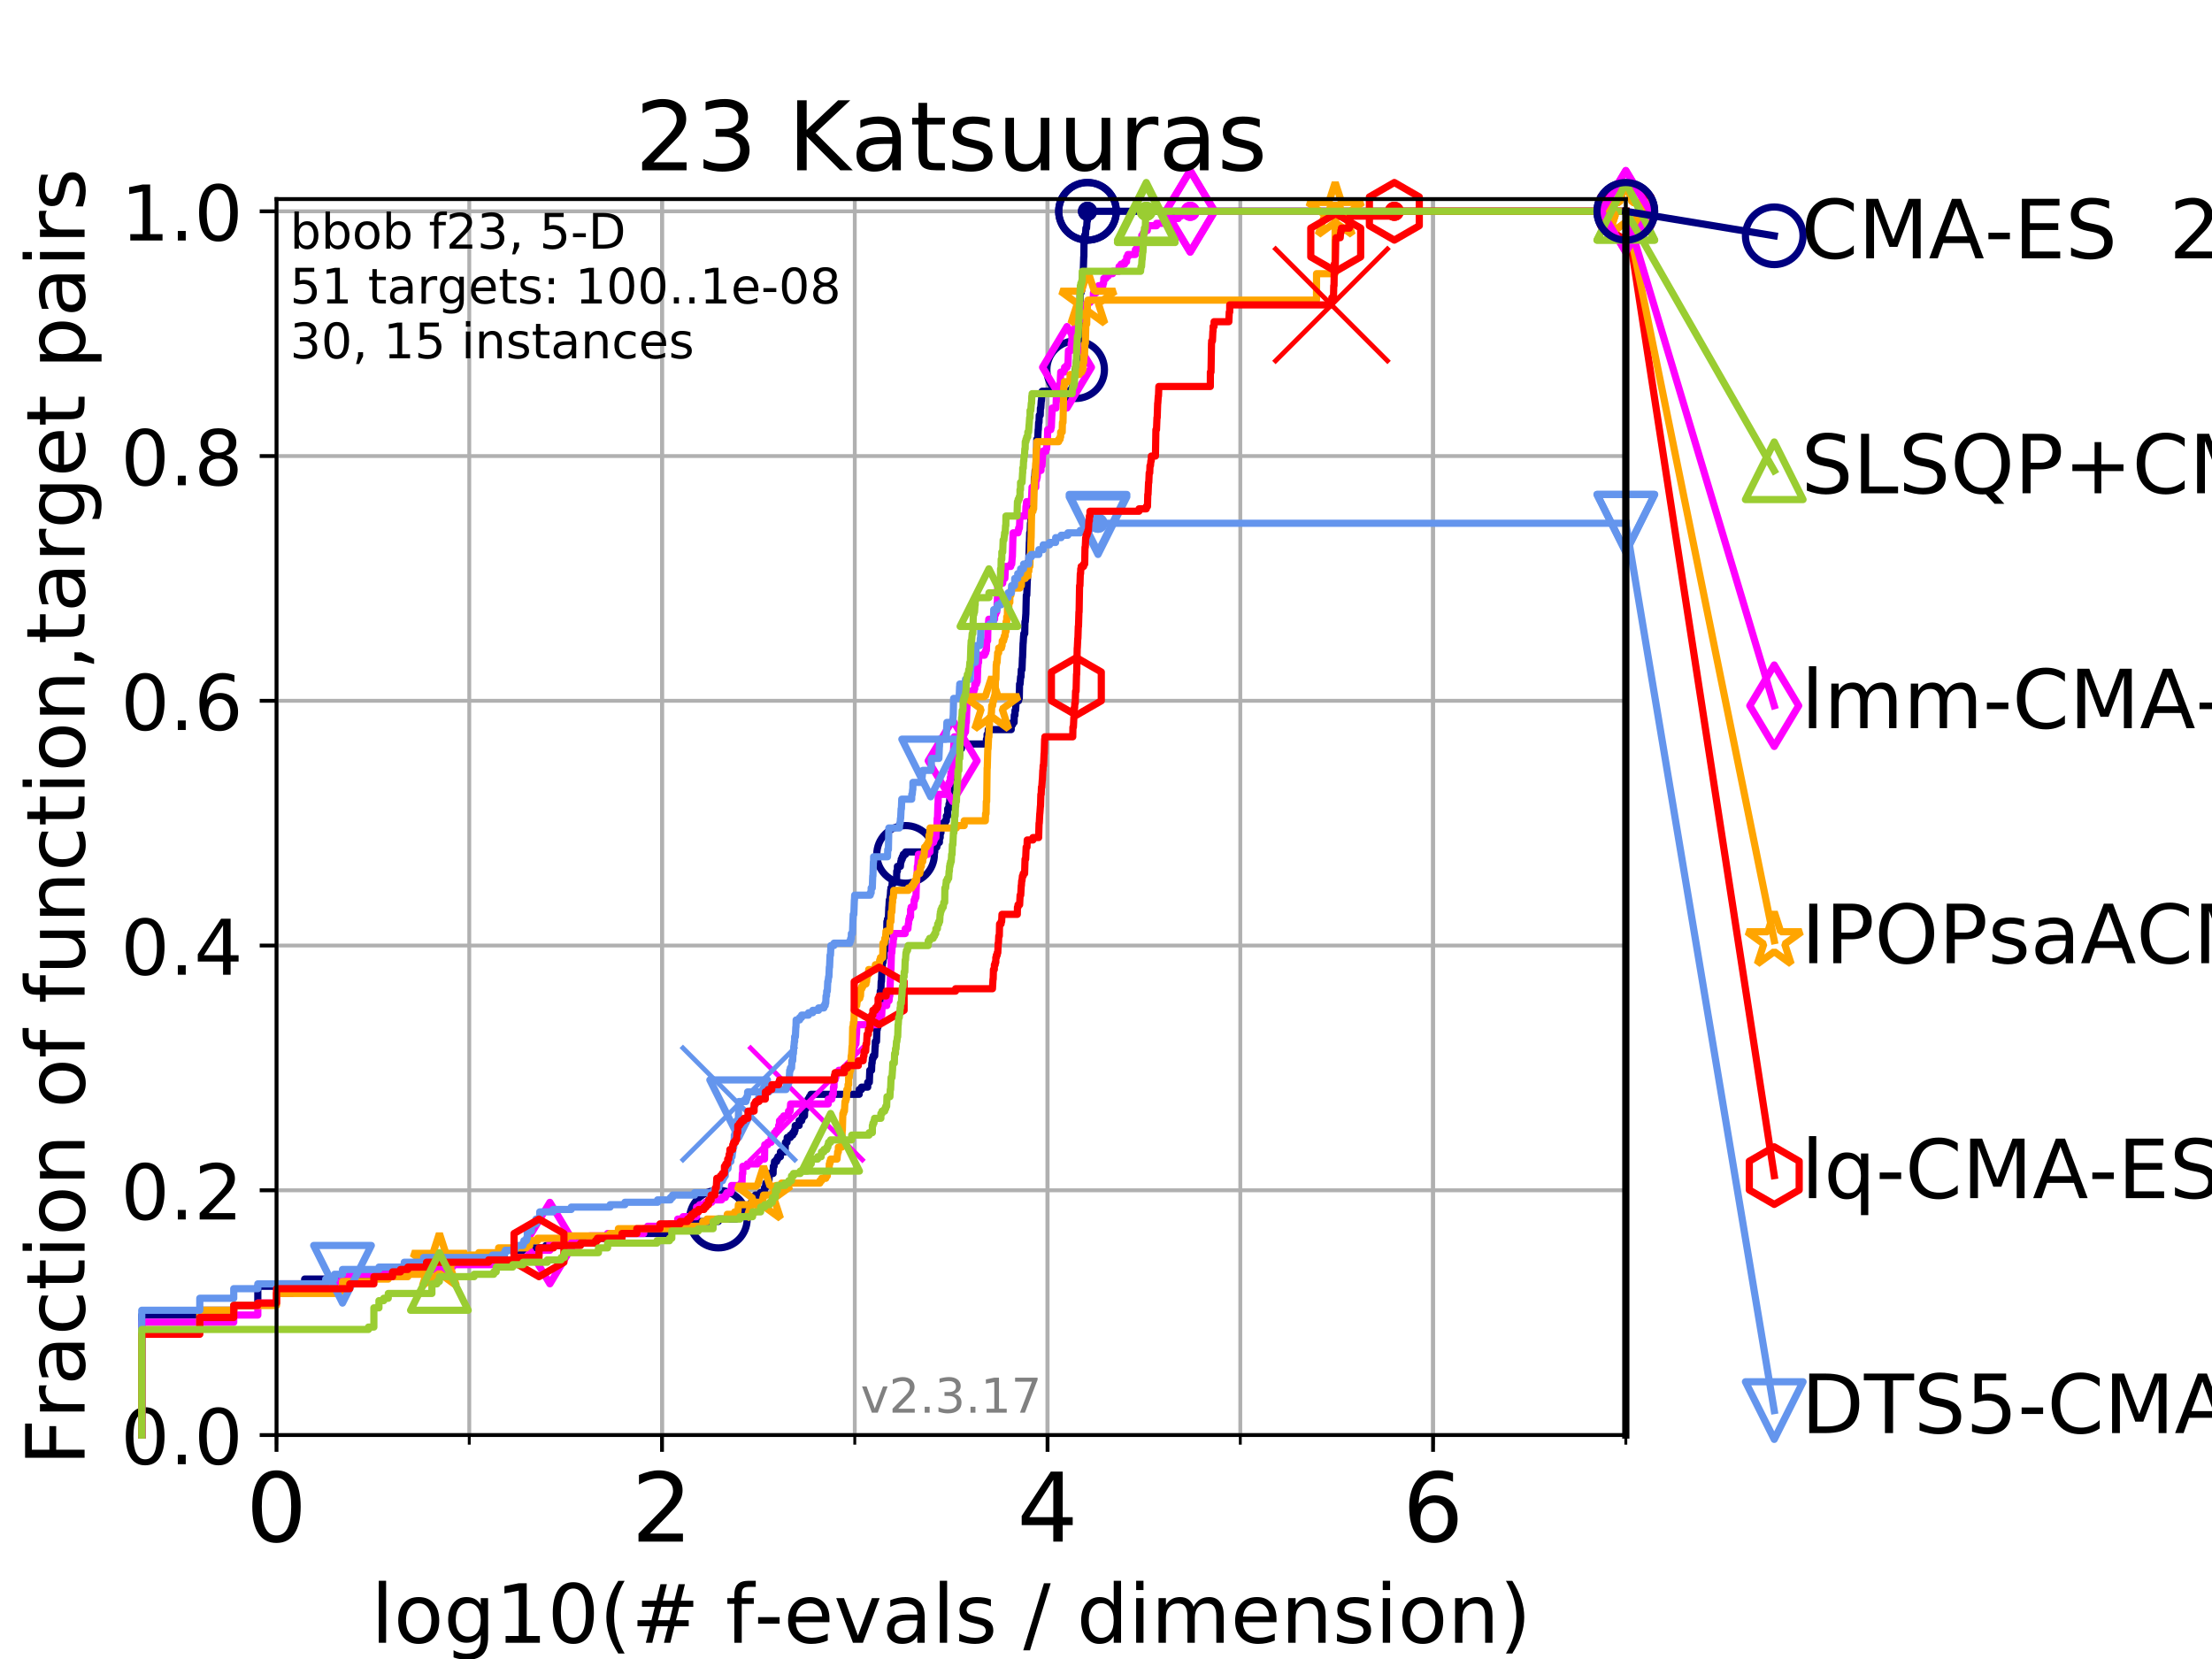 <?xml version="1.0" encoding="utf-8" standalone="no"?>
<!DOCTYPE svg PUBLIC "-//W3C//DTD SVG 1.1//EN"
  "http://www.w3.org/Graphics/SVG/1.1/DTD/svg11.dtd">
<!-- Created with matplotlib (https://matplotlib.org/) -->
<svg height="345.6pt" version="1.1" viewBox="0 0 460.8 345.6" width="460.8pt" xmlns="http://www.w3.org/2000/svg" xmlns:xlink="http://www.w3.org/1999/xlink">
 <defs>
  <style type="text/css">
*{stroke-linecap:butt;stroke-linejoin:round;}
  </style>
 </defs>
 <g id="figure_1">
  <g id="patch_1">
   <path d="M 0 345.6 
L 460.8 345.6 
L 460.8 0 
L 0 0 
z
" style="fill:#ffffff;"/>
  </g>
  <g id="axes_1">
   <g id="patch_2">
    <path d="M 57.6 298.944 
L 338.688 298.944 
L 338.688 41.472 
L 57.6 41.472 
z
" style="fill:#ffffff;"/>
   </g>
   <g id="matplotlib.axis_1">
    <g id="xtick_1">
     <g id="line2d_1">
      <path clip-path="url(#p976757ad9b)" d="M 57.6 298.944 
L 57.6 41.472 
" style="fill:none;stroke:#b0b0b0;stroke-linecap:square;stroke-width:0.8;"/>
     </g>
     <g id="line2d_2">
      <defs>
       <path d="M 0 0 
L 0 3.5 
" id="m96db9bf5ed" style="stroke:#000000;stroke-width:0.8;"/>
      </defs>
      <g>
       <use style="stroke:#000000;stroke-width:0.8;" x="57.6" xlink:href="#m96db9bf5ed" y="298.944"/>
      </g>
     </g>
     <g id="text_1">
      <!-- 0 -->
      <defs>
       <path d="M 31.781 66.406 
Q 24.172 66.406 20.328 58.906 
Q 16.5 51.422 16.5 36.375 
Q 16.5 21.391 20.328 13.891 
Q 24.172 6.391 31.781 6.391 
Q 39.453 6.391 43.281 13.891 
Q 47.125 21.391 47.125 36.375 
Q 47.125 51.422 43.281 58.906 
Q 39.453 66.406 31.781 66.406 
z
M 31.781 74.219 
Q 44.047 74.219 50.516 64.516 
Q 56.984 54.828 56.984 36.375 
Q 56.984 17.969 50.516 8.266 
Q 44.047 -1.422 31.781 -1.422 
Q 19.531 -1.422 13.062 8.266 
Q 6.594 17.969 6.594 36.375 
Q 6.594 54.828 13.062 64.516 
Q 19.531 74.219 31.781 74.219 
z
" id="DejaVuSans-48"/>
      </defs>
      <g transform="translate(51.237 321.141)scale(0.2 -0.2)">
       <use xlink:href="#DejaVuSans-48"/>
      </g>
     </g>
    </g>
    <g id="xtick_2">
     <g id="line2d_3">
      <path clip-path="url(#p976757ad9b)" d="M 137.911 298.944 
L 137.911 41.472 
" style="fill:none;stroke:#b0b0b0;stroke-linecap:square;stroke-width:0.8;"/>
     </g>
     <g id="line2d_4">
      <g>
       <use style="stroke:#000000;stroke-width:0.8;" x="137.911" xlink:href="#m96db9bf5ed" y="298.944"/>
      </g>
     </g>
     <g id="text_2">
      <!-- 2 -->
      <defs>
       <path d="M 19.188 8.297 
L 53.609 8.297 
L 53.609 0 
L 7.328 0 
L 7.328 8.297 
Q 12.938 14.109 22.625 23.891 
Q 32.328 33.688 34.812 36.531 
Q 39.547 41.844 41.422 45.531 
Q 43.312 49.219 43.312 52.781 
Q 43.312 58.594 39.234 62.25 
Q 35.156 65.922 28.609 65.922 
Q 23.969 65.922 18.812 64.312 
Q 13.672 62.703 7.812 59.422 
L 7.812 69.391 
Q 13.766 71.781 18.938 73 
Q 24.125 74.219 28.422 74.219 
Q 39.75 74.219 46.484 68.547 
Q 53.219 62.891 53.219 53.422 
Q 53.219 48.922 51.531 44.891 
Q 49.859 40.875 45.406 35.406 
Q 44.188 33.984 37.641 27.219 
Q 31.109 20.453 19.188 8.297 
z
" id="DejaVuSans-50"/>
      </defs>
      <g transform="translate(131.548 321.141)scale(0.2 -0.2)">
       <use xlink:href="#DejaVuSans-50"/>
      </g>
     </g>
    </g>
    <g id="xtick_3">
     <g id="line2d_5">
      <path clip-path="url(#p976757ad9b)" d="M 218.222 298.944 
L 218.222 41.472 
" style="fill:none;stroke:#b0b0b0;stroke-linecap:square;stroke-width:0.8;"/>
     </g>
     <g id="line2d_6">
      <g>
       <use style="stroke:#000000;stroke-width:0.8;" x="218.222" xlink:href="#m96db9bf5ed" y="298.944"/>
      </g>
     </g>
     <g id="text_3">
      <!-- 4 -->
      <defs>
       <path d="M 37.797 64.312 
L 12.891 25.391 
L 37.797 25.391 
z
M 35.203 72.906 
L 47.609 72.906 
L 47.609 25.391 
L 58.016 25.391 
L 58.016 17.188 
L 47.609 17.188 
L 47.609 0 
L 37.797 0 
L 37.797 17.188 
L 4.891 17.188 
L 4.891 26.703 
z
" id="DejaVuSans-52"/>
      </defs>
      <g transform="translate(211.859 321.141)scale(0.2 -0.2)">
       <use xlink:href="#DejaVuSans-52"/>
      </g>
     </g>
    </g>
    <g id="xtick_4">
     <g id="line2d_7">
      <path clip-path="url(#p976757ad9b)" d="M 298.533 298.944 
L 298.533 41.472 
" style="fill:none;stroke:#b0b0b0;stroke-linecap:square;stroke-width:0.8;"/>
     </g>
     <g id="line2d_8">
      <g>
       <use style="stroke:#000000;stroke-width:0.8;" x="298.533" xlink:href="#m96db9bf5ed" y="298.944"/>
      </g>
     </g>
     <g id="text_4">
      <!-- 6 -->
      <defs>
       <path d="M 33.016 40.375 
Q 26.375 40.375 22.484 35.828 
Q 18.609 31.297 18.609 23.391 
Q 18.609 15.531 22.484 10.953 
Q 26.375 6.391 33.016 6.391 
Q 39.656 6.391 43.531 10.953 
Q 47.406 15.531 47.406 23.391 
Q 47.406 31.297 43.531 35.828 
Q 39.656 40.375 33.016 40.375 
z
M 52.594 71.297 
L 52.594 62.312 
Q 48.875 64.062 45.094 64.984 
Q 41.312 65.922 37.594 65.922 
Q 27.828 65.922 22.672 59.328 
Q 17.531 52.734 16.797 39.406 
Q 19.672 43.656 24.016 45.922 
Q 28.375 48.188 33.594 48.188 
Q 44.578 48.188 50.953 41.516 
Q 57.328 34.859 57.328 23.391 
Q 57.328 12.156 50.688 5.359 
Q 44.047 -1.422 33.016 -1.422 
Q 20.359 -1.422 13.672 8.266 
Q 6.984 17.969 6.984 36.375 
Q 6.984 53.656 15.188 63.938 
Q 23.391 74.219 37.203 74.219 
Q 40.922 74.219 44.703 73.484 
Q 48.484 72.75 52.594 71.297 
z
" id="DejaVuSans-54"/>
      </defs>
      <g transform="translate(292.17 321.141)scale(0.2 -0.2)">
       <use xlink:href="#DejaVuSans-54"/>
      </g>
     </g>
    </g>
    <g id="xtick_5">
     <g id="line2d_9">
      <path clip-path="url(#p976757ad9b)" d="M 57.6 298.944 
L 57.6 41.472 
" style="fill:none;stroke:#b0b0b0;stroke-linecap:square;stroke-width:0.8;"/>
     </g>
     <g id="line2d_10">
      <defs>
       <path d="M 0 0 
L 0 2 
" id="m1198db5b10" style="stroke:#000000;stroke-width:0.6;"/>
      </defs>
      <g>
       <use style="stroke:#000000;stroke-width:0.6;" x="57.6" xlink:href="#m1198db5b10" y="298.944"/>
      </g>
     </g>
    </g>
    <g id="xtick_6">
     <g id="line2d_11">
      <path clip-path="url(#p976757ad9b)" d="M 97.755 298.944 
L 97.755 41.472 
" style="fill:none;stroke:#b0b0b0;stroke-linecap:square;stroke-width:0.8;"/>
     </g>
     <g id="line2d_12">
      <g>
       <use style="stroke:#000000;stroke-width:0.6;" x="97.755" xlink:href="#m1198db5b10" y="298.944"/>
      </g>
     </g>
    </g>
    <g id="xtick_7">
     <g id="line2d_13">
      <path clip-path="url(#p976757ad9b)" d="M 137.911 298.944 
L 137.911 41.472 
" style="fill:none;stroke:#b0b0b0;stroke-linecap:square;stroke-width:0.8;"/>
     </g>
     <g id="line2d_14">
      <g>
       <use style="stroke:#000000;stroke-width:0.6;" x="137.911" xlink:href="#m1198db5b10" y="298.944"/>
      </g>
     </g>
    </g>
    <g id="xtick_8">
     <g id="line2d_15">
      <path clip-path="url(#p976757ad9b)" d="M 178.066 298.944 
L 178.066 41.472 
" style="fill:none;stroke:#b0b0b0;stroke-linecap:square;stroke-width:0.8;"/>
     </g>
     <g id="line2d_16">
      <g>
       <use style="stroke:#000000;stroke-width:0.6;" x="178.066" xlink:href="#m1198db5b10" y="298.944"/>
      </g>
     </g>
    </g>
    <g id="xtick_9">
     <g id="line2d_17">
      <path clip-path="url(#p976757ad9b)" d="M 218.222 298.944 
L 218.222 41.472 
" style="fill:none;stroke:#b0b0b0;stroke-linecap:square;stroke-width:0.8;"/>
     </g>
     <g id="line2d_18">
      <g>
       <use style="stroke:#000000;stroke-width:0.6;" x="218.222" xlink:href="#m1198db5b10" y="298.944"/>
      </g>
     </g>
    </g>
    <g id="xtick_10">
     <g id="line2d_19">
      <path clip-path="url(#p976757ad9b)" d="M 258.377 298.944 
L 258.377 41.472 
" style="fill:none;stroke:#b0b0b0;stroke-linecap:square;stroke-width:0.8;"/>
     </g>
     <g id="line2d_20">
      <g>
       <use style="stroke:#000000;stroke-width:0.6;" x="258.377" xlink:href="#m1198db5b10" y="298.944"/>
      </g>
     </g>
    </g>
    <g id="xtick_11">
     <g id="line2d_21">
      <path clip-path="url(#p976757ad9b)" d="M 298.533 298.944 
L 298.533 41.472 
" style="fill:none;stroke:#b0b0b0;stroke-linecap:square;stroke-width:0.8;"/>
     </g>
     <g id="line2d_22">
      <g>
       <use style="stroke:#000000;stroke-width:0.6;" x="298.533" xlink:href="#m1198db5b10" y="298.944"/>
      </g>
     </g>
    </g>
    <g id="xtick_12">
     <g id="line2d_23">
      <path clip-path="url(#p976757ad9b)" d="M 338.688 298.944 
L 338.688 41.472 
" style="fill:none;stroke:#b0b0b0;stroke-linecap:square;stroke-width:0.8;"/>
     </g>
     <g id="line2d_24">
      <g>
       <use style="stroke:#000000;stroke-width:0.6;" x="338.688" xlink:href="#m1198db5b10" y="298.944"/>
      </g>
     </g>
    </g>
    <g id="text_5">
     <!-- log10(# f-evals / dimension) -->
     <defs>
      <path d="M 9.422 75.984 
L 18.406 75.984 
L 18.406 0 
L 9.422 0 
z
" id="DejaVuSans-108"/>
      <path d="M 30.609 48.391 
Q 23.391 48.391 19.188 42.75 
Q 14.984 37.109 14.984 27.297 
Q 14.984 17.484 19.156 11.844 
Q 23.344 6.203 30.609 6.203 
Q 37.797 6.203 41.984 11.859 
Q 46.188 17.531 46.188 27.297 
Q 46.188 37.016 41.984 42.703 
Q 37.797 48.391 30.609 48.391 
z
M 30.609 56 
Q 42.328 56 49.016 48.375 
Q 55.719 40.766 55.719 27.297 
Q 55.719 13.875 49.016 6.219 
Q 42.328 -1.422 30.609 -1.422 
Q 18.844 -1.422 12.172 6.219 
Q 5.516 13.875 5.516 27.297 
Q 5.516 40.766 12.172 48.375 
Q 18.844 56 30.609 56 
z
" id="DejaVuSans-111"/>
      <path d="M 45.406 27.984 
Q 45.406 37.75 41.375 43.109 
Q 37.359 48.484 30.078 48.484 
Q 22.859 48.484 18.828 43.109 
Q 14.797 37.75 14.797 27.984 
Q 14.797 18.266 18.828 12.891 
Q 22.859 7.516 30.078 7.516 
Q 37.359 7.516 41.375 12.891 
Q 45.406 18.266 45.406 27.984 
z
M 54.391 6.781 
Q 54.391 -7.172 48.188 -13.984 
Q 42 -20.797 29.203 -20.797 
Q 24.469 -20.797 20.266 -20.094 
Q 16.062 -19.391 12.109 -17.922 
L 12.109 -9.188 
Q 16.062 -11.328 19.922 -12.344 
Q 23.781 -13.375 27.781 -13.375 
Q 36.625 -13.375 41.016 -8.766 
Q 45.406 -4.156 45.406 5.172 
L 45.406 9.625 
Q 42.625 4.781 38.281 2.391 
Q 33.938 0 27.875 0 
Q 17.828 0 11.672 7.656 
Q 5.516 15.328 5.516 27.984 
Q 5.516 40.672 11.672 48.328 
Q 17.828 56 27.875 56 
Q 33.938 56 38.281 53.609 
Q 42.625 51.219 45.406 46.391 
L 45.406 54.688 
L 54.391 54.688 
z
" id="DejaVuSans-103"/>
      <path d="M 12.406 8.297 
L 28.516 8.297 
L 28.516 63.922 
L 10.984 60.406 
L 10.984 69.391 
L 28.422 72.906 
L 38.281 72.906 
L 38.281 8.297 
L 54.391 8.297 
L 54.391 0 
L 12.406 0 
z
" id="DejaVuSans-49"/>
      <path d="M 31 75.875 
Q 24.469 64.656 21.281 53.656 
Q 18.109 42.672 18.109 31.391 
Q 18.109 20.125 21.312 9.062 
Q 24.516 -2 31 -13.188 
L 23.188 -13.188 
Q 15.875 -1.703 12.234 9.375 
Q 8.594 20.453 8.594 31.391 
Q 8.594 42.281 12.203 53.312 
Q 15.828 64.359 23.188 75.875 
z
" id="DejaVuSans-40"/>
      <path d="M 51.125 44 
L 36.922 44 
L 32.812 27.688 
L 47.125 27.688 
z
M 43.797 71.781 
L 38.719 51.516 
L 52.984 51.516 
L 58.109 71.781 
L 65.922 71.781 
L 60.891 51.516 
L 76.125 51.516 
L 76.125 44 
L 58.984 44 
L 54.984 27.688 
L 70.516 27.688 
L 70.516 20.219 
L 53.078 20.219 
L 48 0 
L 40.188 0 
L 45.219 20.219 
L 30.906 20.219 
L 25.875 0 
L 18.016 0 
L 23.094 20.219 
L 7.719 20.219 
L 7.719 27.688 
L 24.906 27.688 
L 29 44 
L 13.281 44 
L 13.281 51.516 
L 30.906 51.516 
L 35.891 71.781 
z
" id="DejaVuSans-35"/>
      <path id="DejaVuSans-32"/>
      <path d="M 37.109 75.984 
L 37.109 68.5 
L 28.516 68.5 
Q 23.688 68.5 21.797 66.547 
Q 19.922 64.594 19.922 59.516 
L 19.922 54.688 
L 34.719 54.688 
L 34.719 47.703 
L 19.922 47.703 
L 19.922 0 
L 10.891 0 
L 10.891 47.703 
L 2.297 47.703 
L 2.297 54.688 
L 10.891 54.688 
L 10.891 58.5 
Q 10.891 67.625 15.141 71.797 
Q 19.391 75.984 28.609 75.984 
z
" id="DejaVuSans-102"/>
      <path d="M 4.891 31.391 
L 31.203 31.391 
L 31.203 23.391 
L 4.891 23.391 
z
" id="DejaVuSans-45"/>
      <path d="M 56.203 29.594 
L 56.203 25.203 
L 14.891 25.203 
Q 15.484 15.922 20.484 11.062 
Q 25.484 6.203 34.422 6.203 
Q 39.594 6.203 44.453 7.469 
Q 49.312 8.734 54.109 11.281 
L 54.109 2.781 
Q 49.266 0.734 44.188 -0.344 
Q 39.109 -1.422 33.891 -1.422 
Q 20.797 -1.422 13.156 6.188 
Q 5.516 13.812 5.516 26.812 
Q 5.516 40.234 12.766 48.109 
Q 20.016 56 32.328 56 
Q 43.359 56 49.781 48.891 
Q 56.203 41.797 56.203 29.594 
z
M 47.219 32.234 
Q 47.125 39.594 43.094 43.984 
Q 39.062 48.391 32.422 48.391 
Q 24.906 48.391 20.391 44.141 
Q 15.875 39.891 15.188 32.172 
z
" id="DejaVuSans-101"/>
      <path d="M 2.984 54.688 
L 12.5 54.688 
L 29.594 8.797 
L 46.688 54.688 
L 56.203 54.688 
L 35.688 0 
L 23.484 0 
z
" id="DejaVuSans-118"/>
      <path d="M 34.281 27.484 
Q 23.391 27.484 19.188 25 
Q 14.984 22.516 14.984 16.5 
Q 14.984 11.719 18.141 8.906 
Q 21.297 6.109 26.703 6.109 
Q 34.188 6.109 38.703 11.406 
Q 43.219 16.703 43.219 25.484 
L 43.219 27.484 
z
M 52.203 31.203 
L 52.203 0 
L 43.219 0 
L 43.219 8.297 
Q 40.141 3.328 35.547 0.953 
Q 30.953 -1.422 24.312 -1.422 
Q 15.922 -1.422 10.953 3.297 
Q 6 8.016 6 15.922 
Q 6 25.141 12.172 29.828 
Q 18.359 34.516 30.609 34.516 
L 43.219 34.516 
L 43.219 35.406 
Q 43.219 41.609 39.141 45 
Q 35.062 48.391 27.688 48.391 
Q 23 48.391 18.547 47.266 
Q 14.109 46.141 10.016 43.891 
L 10.016 52.203 
Q 14.938 54.109 19.578 55.047 
Q 24.219 56 28.609 56 
Q 40.484 56 46.344 49.844 
Q 52.203 43.703 52.203 31.203 
z
" id="DejaVuSans-97"/>
      <path d="M 44.281 53.078 
L 44.281 44.578 
Q 40.484 46.531 36.375 47.5 
Q 32.281 48.484 27.875 48.484 
Q 21.188 48.484 17.844 46.438 
Q 14.5 44.391 14.5 40.281 
Q 14.5 37.156 16.891 35.375 
Q 19.281 33.594 26.516 31.984 
L 29.594 31.297 
Q 39.156 29.25 43.188 25.516 
Q 47.219 21.781 47.219 15.094 
Q 47.219 7.469 41.188 3.016 
Q 35.156 -1.422 24.609 -1.422 
Q 20.219 -1.422 15.453 -0.562 
Q 10.688 0.297 5.422 2 
L 5.422 11.281 
Q 10.406 8.688 15.234 7.391 
Q 20.062 6.109 24.812 6.109 
Q 31.156 6.109 34.562 8.281 
Q 37.984 10.453 37.984 14.406 
Q 37.984 18.062 35.516 20.016 
Q 33.062 21.969 24.703 23.781 
L 21.578 24.516 
Q 13.234 26.266 9.516 29.906 
Q 5.812 33.547 5.812 39.891 
Q 5.812 47.609 11.281 51.797 
Q 16.75 56 26.812 56 
Q 31.781 56 36.172 55.266 
Q 40.578 54.547 44.281 53.078 
z
" id="DejaVuSans-115"/>
      <path d="M 25.391 72.906 
L 33.688 72.906 
L 8.297 -9.281 
L 0 -9.281 
z
" id="DejaVuSans-47"/>
      <path d="M 45.406 46.391 
L 45.406 75.984 
L 54.391 75.984 
L 54.391 0 
L 45.406 0 
L 45.406 8.203 
Q 42.578 3.328 38.25 0.953 
Q 33.938 -1.422 27.875 -1.422 
Q 17.969 -1.422 11.734 6.484 
Q 5.516 14.406 5.516 27.297 
Q 5.516 40.188 11.734 48.094 
Q 17.969 56 27.875 56 
Q 33.938 56 38.25 53.625 
Q 42.578 51.266 45.406 46.391 
z
M 14.797 27.297 
Q 14.797 17.391 18.875 11.75 
Q 22.953 6.109 30.078 6.109 
Q 37.203 6.109 41.297 11.75 
Q 45.406 17.391 45.406 27.297 
Q 45.406 37.203 41.297 42.844 
Q 37.203 48.484 30.078 48.484 
Q 22.953 48.484 18.875 42.844 
Q 14.797 37.203 14.797 27.297 
z
" id="DejaVuSans-100"/>
      <path d="M 9.422 54.688 
L 18.406 54.688 
L 18.406 0 
L 9.422 0 
z
M 9.422 75.984 
L 18.406 75.984 
L 18.406 64.594 
L 9.422 64.594 
z
" id="DejaVuSans-105"/>
      <path d="M 52 44.188 
Q 55.375 50.25 60.062 53.125 
Q 64.75 56 71.094 56 
Q 79.641 56 84.281 50.016 
Q 88.922 44.047 88.922 33.016 
L 88.922 0 
L 79.891 0 
L 79.891 32.719 
Q 79.891 40.578 77.094 44.375 
Q 74.312 48.188 68.609 48.188 
Q 61.625 48.188 57.562 43.547 
Q 53.516 38.922 53.516 30.906 
L 53.516 0 
L 44.484 0 
L 44.484 32.719 
Q 44.484 40.625 41.703 44.406 
Q 38.922 48.188 33.109 48.188 
Q 26.219 48.188 22.156 43.531 
Q 18.109 38.875 18.109 30.906 
L 18.109 0 
L 9.078 0 
L 9.078 54.688 
L 18.109 54.688 
L 18.109 46.188 
Q 21.188 51.219 25.484 53.609 
Q 29.781 56 35.688 56 
Q 41.656 56 45.828 52.969 
Q 50 49.953 52 44.188 
z
" id="DejaVuSans-109"/>
      <path d="M 54.891 33.016 
L 54.891 0 
L 45.906 0 
L 45.906 32.719 
Q 45.906 40.484 42.875 44.328 
Q 39.844 48.188 33.797 48.188 
Q 26.516 48.188 22.312 43.547 
Q 18.109 38.922 18.109 30.906 
L 18.109 0 
L 9.078 0 
L 9.078 54.688 
L 18.109 54.688 
L 18.109 46.188 
Q 21.344 51.125 25.703 53.562 
Q 30.078 56 35.797 56 
Q 45.219 56 50.047 50.172 
Q 54.891 44.344 54.891 33.016 
z
" id="DejaVuSans-110"/>
      <path d="M 8.016 75.875 
L 15.828 75.875 
Q 23.141 64.359 26.781 53.312 
Q 30.422 42.281 30.422 31.391 
Q 30.422 20.453 26.781 9.375 
Q 23.141 -1.703 15.828 -13.188 
L 8.016 -13.188 
Q 14.5 -2 17.703 9.062 
Q 20.906 20.125 20.906 31.391 
Q 20.906 42.672 17.703 53.656 
Q 14.5 64.656 8.016 75.875 
z
" id="DejaVuSans-41"/>
     </defs>
     <g transform="translate(77.303 342.218)scale(0.17 -0.17)">
      <use xlink:href="#DejaVuSans-108"/>
      <use x="27.783" xlink:href="#DejaVuSans-111"/>
      <use x="88.965" xlink:href="#DejaVuSans-103"/>
      <use x="152.441" xlink:href="#DejaVuSans-49"/>
      <use x="216.064" xlink:href="#DejaVuSans-48"/>
      <use x="279.688" xlink:href="#DejaVuSans-40"/>
      <use x="318.701" xlink:href="#DejaVuSans-35"/>
      <use x="402.49" xlink:href="#DejaVuSans-32"/>
      <use x="434.277" xlink:href="#DejaVuSans-102"/>
      <use x="469.404" xlink:href="#DejaVuSans-45"/>
      <use x="505.488" xlink:href="#DejaVuSans-101"/>
      <use x="567.012" xlink:href="#DejaVuSans-118"/>
      <use x="626.191" xlink:href="#DejaVuSans-97"/>
      <use x="687.471" xlink:href="#DejaVuSans-108"/>
      <use x="715.254" xlink:href="#DejaVuSans-115"/>
      <use x="767.354" xlink:href="#DejaVuSans-32"/>
      <use x="799.141" xlink:href="#DejaVuSans-47"/>
      <use x="832.832" xlink:href="#DejaVuSans-32"/>
      <use x="864.619" xlink:href="#DejaVuSans-100"/>
      <use x="928.096" xlink:href="#DejaVuSans-105"/>
      <use x="955.879" xlink:href="#DejaVuSans-109"/>
      <use x="1053.291" xlink:href="#DejaVuSans-101"/>
      <use x="1114.814" xlink:href="#DejaVuSans-110"/>
      <use x="1178.193" xlink:href="#DejaVuSans-115"/>
      <use x="1230.293" xlink:href="#DejaVuSans-105"/>
      <use x="1258.076" xlink:href="#DejaVuSans-111"/>
      <use x="1319.258" xlink:href="#DejaVuSans-110"/>
      <use x="1382.637" xlink:href="#DejaVuSans-41"/>
     </g>
    </g>
   </g>
   <g id="matplotlib.axis_2">
    <g id="ytick_1">
     <g id="line2d_25">
      <path clip-path="url(#p976757ad9b)" d="M 57.6 298.944 
L 338.688 298.944 
" style="fill:none;stroke:#b0b0b0;stroke-linecap:square;stroke-width:0.8;"/>
     </g>
     <g id="line2d_26">
      <defs>
       <path d="M 0 0 
L -3.5 0 
" id="m5e2af428b3" style="stroke:#000000;stroke-width:0.8;"/>
      </defs>
      <g>
       <use style="stroke:#000000;stroke-width:0.8;" x="57.6" xlink:href="#m5e2af428b3" y="298.944"/>
      </g>
     </g>
     <g id="text_6">
      <!-- 0.0 -->
      <defs>
       <path d="M 10.688 12.406 
L 21 12.406 
L 21 0 
L 10.688 0 
z
" id="DejaVuSans-46"/>
      </defs>
      <g transform="translate(25.155 305.023)scale(0.16 -0.16)">
       <use xlink:href="#DejaVuSans-48"/>
       <use x="63.623" xlink:href="#DejaVuSans-46"/>
       <use x="95.41" xlink:href="#DejaVuSans-48"/>
      </g>
     </g>
    </g>
    <g id="ytick_2">
     <g id="line2d_27">
      <path clip-path="url(#p976757ad9b)" d="M 57.6 247.959 
L 338.688 247.959 
" style="fill:none;stroke:#b0b0b0;stroke-linecap:square;stroke-width:0.8;"/>
     </g>
     <g id="line2d_28">
      <g>
       <use style="stroke:#000000;stroke-width:0.8;" x="57.6" xlink:href="#m5e2af428b3" y="247.959"/>
      </g>
     </g>
     <g id="text_7">
      <!-- 0.2 -->
      <g transform="translate(25.155 254.038)scale(0.16 -0.16)">
       <use xlink:href="#DejaVuSans-48"/>
       <use x="63.623" xlink:href="#DejaVuSans-46"/>
       <use x="95.41" xlink:href="#DejaVuSans-50"/>
      </g>
     </g>
    </g>
    <g id="ytick_3">
     <g id="line2d_29">
      <path clip-path="url(#p976757ad9b)" d="M 57.6 196.975 
L 338.688 196.975 
" style="fill:none;stroke:#b0b0b0;stroke-linecap:square;stroke-width:0.8;"/>
     </g>
     <g id="line2d_30">
      <g>
       <use style="stroke:#000000;stroke-width:0.8;" x="57.6" xlink:href="#m5e2af428b3" y="196.975"/>
      </g>
     </g>
     <g id="text_8">
      <!-- 0.4 -->
      <g transform="translate(25.155 203.054)scale(0.16 -0.16)">
       <use xlink:href="#DejaVuSans-48"/>
       <use x="63.623" xlink:href="#DejaVuSans-46"/>
       <use x="95.41" xlink:href="#DejaVuSans-52"/>
      </g>
     </g>
    </g>
    <g id="ytick_4">
     <g id="line2d_31">
      <path clip-path="url(#p976757ad9b)" d="M 57.6 145.99 
L 338.688 145.99 
" style="fill:none;stroke:#b0b0b0;stroke-linecap:square;stroke-width:0.8;"/>
     </g>
     <g id="line2d_32">
      <g>
       <use style="stroke:#000000;stroke-width:0.8;" x="57.6" xlink:href="#m5e2af428b3" y="145.99"/>
      </g>
     </g>
     <g id="text_9">
      <!-- 0.6 -->
      <g transform="translate(25.155 152.069)scale(0.16 -0.16)">
       <use xlink:href="#DejaVuSans-48"/>
       <use x="63.623" xlink:href="#DejaVuSans-46"/>
       <use x="95.41" xlink:href="#DejaVuSans-54"/>
      </g>
     </g>
    </g>
    <g id="ytick_5">
     <g id="line2d_33">
      <path clip-path="url(#p976757ad9b)" d="M 57.6 95.006 
L 338.688 95.006 
" style="fill:none;stroke:#b0b0b0;stroke-linecap:square;stroke-width:0.8;"/>
     </g>
     <g id="line2d_34">
      <g>
       <use style="stroke:#000000;stroke-width:0.8;" x="57.6" xlink:href="#m5e2af428b3" y="95.006"/>
      </g>
     </g>
     <g id="text_10">
      <!-- 0.8 -->
      <defs>
       <path d="M 31.781 34.625 
Q 24.75 34.625 20.719 30.859 
Q 16.703 27.094 16.703 20.516 
Q 16.703 13.922 20.719 10.156 
Q 24.75 6.391 31.781 6.391 
Q 38.812 6.391 42.859 10.172 
Q 46.922 13.969 46.922 20.516 
Q 46.922 27.094 42.891 30.859 
Q 38.875 34.625 31.781 34.625 
z
M 21.922 38.812 
Q 15.578 40.375 12.031 44.719 
Q 8.5 49.078 8.5 55.328 
Q 8.5 64.062 14.719 69.141 
Q 20.953 74.219 31.781 74.219 
Q 42.672 74.219 48.875 69.141 
Q 55.078 64.062 55.078 55.328 
Q 55.078 49.078 51.531 44.719 
Q 48 40.375 41.703 38.812 
Q 48.828 37.156 52.797 32.312 
Q 56.781 27.484 56.781 20.516 
Q 56.781 9.906 50.312 4.234 
Q 43.844 -1.422 31.781 -1.422 
Q 19.734 -1.422 13.25 4.234 
Q 6.781 9.906 6.781 20.516 
Q 6.781 27.484 10.781 32.312 
Q 14.797 37.156 21.922 38.812 
z
M 18.312 54.391 
Q 18.312 48.734 21.844 45.562 
Q 25.391 42.391 31.781 42.391 
Q 38.141 42.391 41.719 45.562 
Q 45.312 48.734 45.312 54.391 
Q 45.312 60.062 41.719 63.234 
Q 38.141 66.406 31.781 66.406 
Q 25.391 66.406 21.844 63.234 
Q 18.312 60.062 18.312 54.391 
z
" id="DejaVuSans-56"/>
      </defs>
      <g transform="translate(25.155 101.085)scale(0.16 -0.16)">
       <use xlink:href="#DejaVuSans-48"/>
       <use x="63.623" xlink:href="#DejaVuSans-46"/>
       <use x="95.41" xlink:href="#DejaVuSans-56"/>
      </g>
     </g>
    </g>
    <g id="ytick_6">
     <g id="line2d_35">
      <path clip-path="url(#p976757ad9b)" d="M 57.6 44.021 
L 338.688 44.021 
" style="fill:none;stroke:#b0b0b0;stroke-linecap:square;stroke-width:0.8;"/>
     </g>
     <g id="line2d_36">
      <g>
       <use style="stroke:#000000;stroke-width:0.8;" x="57.6" xlink:href="#m5e2af428b3" y="44.021"/>
      </g>
     </g>
     <g id="text_11">
      <!-- 1.0 -->
      <g transform="translate(25.155 50.1)scale(0.16 -0.16)">
       <use xlink:href="#DejaVuSans-49"/>
       <use x="63.623" xlink:href="#DejaVuSans-46"/>
       <use x="95.41" xlink:href="#DejaVuSans-48"/>
      </g>
     </g>
    </g>
    <g id="text_12">
     <!-- Fraction of function,target pairs -->
     <defs>
      <path d="M 9.812 72.906 
L 51.703 72.906 
L 51.703 64.594 
L 19.672 64.594 
L 19.672 43.109 
L 48.578 43.109 
L 48.578 34.812 
L 19.672 34.812 
L 19.672 0 
L 9.812 0 
z
" id="DejaVuSans-70"/>
      <path d="M 41.109 46.297 
Q 39.594 47.172 37.812 47.578 
Q 36.031 48 33.891 48 
Q 26.266 48 22.188 43.047 
Q 18.109 38.094 18.109 28.812 
L 18.109 0 
L 9.078 0 
L 9.078 54.688 
L 18.109 54.688 
L 18.109 46.188 
Q 20.953 51.172 25.484 53.578 
Q 30.031 56 36.531 56 
Q 37.453 56 38.578 55.875 
Q 39.703 55.766 41.062 55.516 
z
" id="DejaVuSans-114"/>
      <path d="M 48.781 52.594 
L 48.781 44.188 
Q 44.969 46.297 41.141 47.344 
Q 37.312 48.391 33.406 48.391 
Q 24.656 48.391 19.812 42.844 
Q 14.984 37.312 14.984 27.297 
Q 14.984 17.281 19.812 11.734 
Q 24.656 6.203 33.406 6.203 
Q 37.312 6.203 41.141 7.25 
Q 44.969 8.297 48.781 10.406 
L 48.781 2.094 
Q 45.016 0.344 40.984 -0.531 
Q 36.969 -1.422 32.422 -1.422 
Q 20.062 -1.422 12.781 6.344 
Q 5.516 14.109 5.516 27.297 
Q 5.516 40.672 12.859 48.328 
Q 20.219 56 33.016 56 
Q 37.156 56 41.109 55.141 
Q 45.062 54.297 48.781 52.594 
z
" id="DejaVuSans-99"/>
      <path d="M 18.312 70.219 
L 18.312 54.688 
L 36.812 54.688 
L 36.812 47.703 
L 18.312 47.703 
L 18.312 18.016 
Q 18.312 11.328 20.141 9.422 
Q 21.969 7.516 27.594 7.516 
L 36.812 7.516 
L 36.812 0 
L 27.594 0 
Q 17.188 0 13.234 3.875 
Q 9.281 7.766 9.281 18.016 
L 9.281 47.703 
L 2.688 47.703 
L 2.688 54.688 
L 9.281 54.688 
L 9.281 70.219 
z
" id="DejaVuSans-116"/>
      <path d="M 8.5 21.578 
L 8.5 54.688 
L 17.484 54.688 
L 17.484 21.922 
Q 17.484 14.156 20.5 10.266 
Q 23.531 6.391 29.594 6.391 
Q 36.859 6.391 41.078 11.031 
Q 45.312 15.672 45.312 23.688 
L 45.312 54.688 
L 54.297 54.688 
L 54.297 0 
L 45.312 0 
L 45.312 8.406 
Q 42.047 3.422 37.719 1 
Q 33.406 -1.422 27.688 -1.422 
Q 18.266 -1.422 13.375 4.438 
Q 8.5 10.297 8.5 21.578 
z
M 31.109 56 
z
" id="DejaVuSans-117"/>
      <path d="M 11.719 12.406 
L 22.016 12.406 
L 22.016 4 
L 14.016 -11.625 
L 7.719 -11.625 
L 11.719 4 
z
" id="DejaVuSans-44"/>
      <path d="M 18.109 8.203 
L 18.109 -20.797 
L 9.078 -20.797 
L 9.078 54.688 
L 18.109 54.688 
L 18.109 46.391 
Q 20.953 51.266 25.266 53.625 
Q 29.594 56 35.594 56 
Q 45.562 56 51.781 48.094 
Q 58.016 40.188 58.016 27.297 
Q 58.016 14.406 51.781 6.484 
Q 45.562 -1.422 35.594 -1.422 
Q 29.594 -1.422 25.266 0.953 
Q 20.953 3.328 18.109 8.203 
z
M 48.688 27.297 
Q 48.688 37.203 44.609 42.844 
Q 40.531 48.484 33.406 48.484 
Q 26.266 48.484 22.188 42.844 
Q 18.109 37.203 18.109 27.297 
Q 18.109 17.391 22.188 11.75 
Q 26.266 6.109 33.406 6.109 
Q 40.531 6.109 44.609 11.75 
Q 48.688 17.391 48.688 27.297 
z
" id="DejaVuSans-112"/>
     </defs>
     <g transform="translate(17.62 305.347)rotate(-90)scale(0.17 -0.17)">
      <use xlink:href="#DejaVuSans-70"/>
      <use x="57.41" xlink:href="#DejaVuSans-114"/>
      <use x="98.523" xlink:href="#DejaVuSans-97"/>
      <use x="159.803" xlink:href="#DejaVuSans-99"/>
      <use x="214.783" xlink:href="#DejaVuSans-116"/>
      <use x="253.992" xlink:href="#DejaVuSans-105"/>
      <use x="281.775" xlink:href="#DejaVuSans-111"/>
      <use x="342.957" xlink:href="#DejaVuSans-110"/>
      <use x="406.336" xlink:href="#DejaVuSans-32"/>
      <use x="438.123" xlink:href="#DejaVuSans-111"/>
      <use x="499.305" xlink:href="#DejaVuSans-102"/>
      <use x="534.51" xlink:href="#DejaVuSans-32"/>
      <use x="566.297" xlink:href="#DejaVuSans-102"/>
      <use x="601.502" xlink:href="#DejaVuSans-117"/>
      <use x="664.881" xlink:href="#DejaVuSans-110"/>
      <use x="728.26" xlink:href="#DejaVuSans-99"/>
      <use x="783.24" xlink:href="#DejaVuSans-116"/>
      <use x="822.449" xlink:href="#DejaVuSans-105"/>
      <use x="850.232" xlink:href="#DejaVuSans-111"/>
      <use x="911.414" xlink:href="#DejaVuSans-110"/>
      <use x="974.793" xlink:href="#DejaVuSans-44"/>
      <use x="1006.58" xlink:href="#DejaVuSans-116"/>
      <use x="1045.789" xlink:href="#DejaVuSans-97"/>
      <use x="1107.068" xlink:href="#DejaVuSans-114"/>
      <use x="1148.166" xlink:href="#DejaVuSans-103"/>
      <use x="1211.643" xlink:href="#DejaVuSans-101"/>
      <use x="1273.166" xlink:href="#DejaVuSans-116"/>
      <use x="1312.375" xlink:href="#DejaVuSans-32"/>
      <use x="1344.162" xlink:href="#DejaVuSans-112"/>
      <use x="1407.639" xlink:href="#DejaVuSans-97"/>
      <use x="1468.918" xlink:href="#DejaVuSans-105"/>
      <use x="1496.701" xlink:href="#DejaVuSans-114"/>
      <use x="1537.814" xlink:href="#DejaVuSans-115"/>
     </g>
    </g>
   </g>
   <g id="line2d_37">
    <defs>
     <path d="M 0 1.5 
C 0.398 1.5 0.779 1.342 1.061 1.061 
C 1.342 0.779 1.5 0.398 1.5 0 
C 1.5 -0.398 1.342 -0.779 1.061 -1.061 
C 0.779 -1.342 0.398 -1.5 0 -1.5 
C -0.398 -1.5 -0.779 -1.342 -1.061 -1.061 
C -1.342 -0.779 -1.5 -0.398 -1.5 0 
C -1.5 0.398 -1.342 0.779 -1.061 1.061 
C -0.779 1.342 -0.398 1.5 0 1.5 
z
" id="m9c31ba22af" style="stroke:#000080;"/>
    </defs>
    <g>
     <use style="fill:#000080;stroke:#000080;" x="226.547" xlink:href="#m9c31ba22af" y="44.021"/>
     <use style="fill:#000080;stroke:#000080;" x="226.547" xlink:href="#m9c31ba22af" y="44.021"/>
    </g>
   </g>
   <g id="line2d_38">
    <path d="M 29.533 298.944 
L 29.533 273.952 
L 41.621 273.952 
L 41.621 272.952 
L 48.692 272.952 
L 48.692 271.952 
L 53.709 271.952 
L 53.709 267.953 
L 57.6 267.953 
L 57.6 267.454 
L 63.468 267.454 
L 63.468 266.454 
L 77.885 266.454 
L 77.885 265.454 
L 84.213 265.454 
L 84.213 264.954 
L 84.956 264.954 
L 84.956 264.454 
L 92.504 264.454 
L 92.504 263.955 
L 93.422 263.955 
L 93.422 262.455 
L 98.439 262.455 
L 98.439 261.955 
L 103.623 261.955 
L 103.623 261.455 
L 105.057 261.455 
L 105.057 260.456 
L 108.949 260.456 
L 108.949 259.956 
L 113.735 259.956 
L 113.735 259.456 
L 116.798 259.456 
L 116.798 258.456 
L 120.191 258.456 
L 120.191 257.956 
L 127.674 257.956 
L 127.674 256.957 
L 139.091 256.957 
L 139.091 255.957 
L 141.206 255.957 
L 141.206 255.457 
L 142.963 255.457 
L 142.963 254.457 
L 149.647 254.457 
L 149.647 253.958 
L 153.366 253.958 
L 153.366 252.958 
L 154.263 252.958 
L 154.304 251.958 
L 156.139 251.958 
L 156.139 250.959 
L 156.491 250.959 
L 156.491 250.459 
L 157.335 250.459 
L 157.335 248.959 
L 158.39 248.959 
L 158.39 248.459 
L 159.232 248.459 
L 159.232 247.46 
L 159.467 247.46 
L 159.527 246.46 
L 160.045 246.46 
L 160.045 245.96 
L 160.191 245.96 
L 160.269 244.461 
L 161.045 244.461 
L 161.091 242.961 
L 161.256 242.961 
L 161.339 241.961 
L 161.788 241.961 
L 161.788 241.461 
L 162.043 241.461 
L 162.043 240.962 
L 162.577 240.962 
L 162.577 239.962 
L 163.542 239.962 
L 163.622 237.962 
L 163.954 237.962 
L 163.985 236.963 
L 164.638 236.963 
L 164.638 236.463 
L 165.142 236.463 
L 165.142 235.963 
L 165.469 235.963 
L 165.469 235.463 
L 165.626 235.463 
L 165.669 234.464 
L 166.473 234.464 
L 166.473 233.464 
L 167.008 233.464 
L 167.008 232.964 
L 167.171 232.964 
L 167.171 232.464 
L 167.59 232.464 
L 167.64 230.965 
L 167.905 230.965 
L 167.905 230.465 
L 168.337 230.465 
L 168.337 228.965 
L 168.633 228.965 
L 168.633 228.465 
L 168.93 228.465 
L 168.93 227.966 
L 178.99 227.966 
L 178.99 226.966 
L 179.47 226.966 
L 179.47 226.466 
L 180.76 226.466 
L 180.76 225.466 
L 181.1 225.466 
L 181.193 222.967 
L 181.56 222.967 
L 181.617 221.467 
L 181.679 221.467 
L 181.736 220.468 
L 181.896 220.468 
L 181.896 219.968 
L 182.21 219.968 
L 182.309 217.969 
L 182.341 217.969 
L 182.341 216.969 
L 182.591 216.969 
L 182.682 214.47 
L 182.754 214.47 
L 182.754 213.97 
L 182.892 213.97 
L 182.892 212.97 
L 183.11 212.97 
L 183.214 211.47 
L 183.277 211.47 
L 183.375 206.472 
L 183.498 206.472 
L 183.567 204.473 
L 183.625 204.473 
L 183.706 202.473 
L 183.761 202.473 
L 183.842 200.474 
L 183.949 200.474 
L 184.038 199.474 
L 184.145 199.474 
L 184.147 197.975 
L 184.357 197.975 
L 184.442 195.475 
L 184.512 195.475 
L 184.512 194.975 
L 184.695 194.975 
L 184.761 191.976 
L 184.877 191.976 
L 184.877 191.477 
L 185.049 191.477 
L 185.158 188.977 
L 185.179 188.977 
L 185.262 187.478 
L 185.357 187.478 
L 185.462 186.478 
L 185.474 186.478 
L 185.533 185.478 
L 185.594 185.478 
L 185.594 184.979 
L 185.781 184.979 
L 185.85 183.979 
L 186.164 183.979 
L 186.164 183.479 
L 186.755 183.479 
L 186.81 181.48 
L 186.945 181.48 
L 186.945 180.48 
L 187.567 180.48 
L 187.649 179.48 
L 187.744 179.48 
L 187.744 178.98 
L 187.953 178.98 
L 187.953 178.48 
L 188.171 178.48 
L 188.171 177.981 
L 188.649 177.981 
L 188.649 177.481 
L 194.731 177.481 
L 194.731 176.481 
L 195.152 176.481 
L 195.152 175.981 
L 195.288 175.981 
L 195.288 175.481 
L 195.696 175.481 
L 195.696 174.482 
L 195.859 174.482 
L 195.859 173.482 
L 196.018 173.482 
L 196.018 172.482 
L 196.219 172.482 
L 196.219 171.982 
L 196.414 171.982 
L 196.414 171.483 
L 196.891 171.483 
L 196.891 170.983 
L 197.146 170.983 
L 197.146 169.983 
L 197.422 169.983 
L 197.422 168.484 
L 197.653 168.484 
L 197.694 167.484 
L 197.824 167.484 
L 197.862 166.484 
L 197.971 166.484 
L 198.022 163.985 
L 198.256 163.985 
L 198.29 162.485 
L 198.549 162.485 
L 198.549 161.985 
L 198.784 161.985 
L 198.784 161.486 
L 199.001 161.486 
L 199.001 160.486 
L 199.259 160.486 
L 199.259 159.986 
L 199.526 159.986 
L 199.58 157.987 
L 199.688 157.987 
L 199.688 157.487 
L 199.845 157.487 
L 199.917 155.987 
L 200.276 155.987 
L 200.276 155.487 
L 200.404 155.487 
L 200.404 154.988 
L 205.49 154.988 
L 205.49 153.988 
L 205.628 153.988 
L 205.628 152.988 
L 205.868 152.988 
L 205.868 151.989 
L 210.655 151.989 
L 210.655 150.989 
L 210.926 150.989 
L 210.926 150.489 
L 211.256 150.489 
L 211.289 148.989 
L 211.433 148.989 
L 211.445 147.99 
L 211.559 147.99 
L 211.661 146.49 
L 211.682 146.49 
L 211.682 145.99 
L 212.189 145.99 
L 212.189 145.49 
L 212.338 145.49 
L 212.392 142.491 
L 212.5 142.491 
L 212.608 140.992 
L 212.695 140.992 
L 212.754 139.492 
L 212.899 139.492 
L 212.993 136.993 
L 213.018 136.993 
L 213.128 133.994 
L 213.146 133.994 
L 213.232 132.494 
L 213.278 132.494 
L 213.278 131.995 
L 213.469 131.995 
L 213.522 129.495 
L 213.592 129.495 
L 213.693 127.996 
L 213.704 127.996 
L 213.799 123.997 
L 213.896 123.997 
L 213.997 120.998 
L 214.01 120.998 
L 214.121 118.999 
L 214.137 118.999 
L 214.213 116.999 
L 214.318 116.999 
L 214.425 113 
L 214.446 113 
L 214.499 111.001 
L 214.595 111.001 
L 214.658 109.002 
L 214.722 109.002 
L 214.732 107.002 
L 214.898 107.002 
L 215.002 104.503 
L 215.012 104.503 
L 215.12 103.503 
L 215.184 103.503 
L 215.249 101.504 
L 215.44 101.504 
L 215.473 99.504 
L 215.558 99.504 
L 215.636 98.005 
L 215.806 98.005 
L 215.917 94.506 
L 215.959 94.506 
L 215.983 91.507 
L 216.176 91.507 
L 216.27 89.507 
L 216.302 89.507 
L 216.366 88.008 
L 216.444 88.008 
L 216.496 86.508 
L 216.698 86.508 
L 216.738 85.009 
L 216.813 85.009 
L 216.915 83.509 
L 216.952 83.509 
L 217.061 82.01 
L 217.094 82.01 
L 217.094 81.51 
L 223.17 81.51 
L 223.17 81.01 
L 223.352 81.01 
L 223.4 80.01 
L 223.587 80.01 
L 223.587 79.51 
L 223.731 79.51 
L 223.814 78.011 
L 223.9 78.011 
L 223.97 77.011 
L 224.076 77.011 
L 224.076 76.511 
L 224.187 76.511 
L 224.288 75.012 
L 224.474 75.012 
L 224.584 71.513 
L 224.592 71.513 
L 224.701 70.513 
L 224.712 70.513 
L 224.791 68.014 
L 224.844 68.014 
L 224.913 63.515 
L 224.976 63.515 
L 225.027 61.016 
L 225.197 61.016 
L 225.197 60.516 
L 225.346 60.516 
L 225.453 58.517 
L 225.49 58.517 
L 225.596 56.517 
L 225.664 56.517 
L 225.76 53.518 
L 225.79 53.518 
L 225.819 50.519 
L 225.929 50.519 
L 225.936 49.02 
L 226.121 49.02 
L 226.213 47.52 
L 226.353 47.52 
L 226.451 46.021 
L 226.524 46.021 
L 226.547 44.021 
L 338.688 44.021 
L 338.688 44.021 
" style="fill:none;stroke:#000080;stroke-linecap:square;stroke-width:1.5;"/>
   </g>
   <g id="line2d_39">
    <defs>
     <path d="M 0 6 
C 1.591 6 3.117 5.368 4.243 4.243 
C 5.368 3.117 6 1.591 6 0 
C 6 -1.591 5.368 -3.117 4.243 -4.243 
C 3.117 -5.368 1.591 -6 0 -6 
C -1.591 -6 -3.117 -5.368 -4.243 -4.243 
C -5.368 -3.117 -6 -1.591 -6 0 
C -6 1.591 -5.368 3.117 -4.243 4.243 
C -3.117 5.368 -1.591 6 0 6 
z
" id="maa03b459e2" style="stroke:#000080;stroke-width:1.5;"/>
    </defs>
    <g>
     <use style="fill-opacity:0;stroke:#000080;stroke-width:1.5;" x="149.647" xlink:href="#maa03b459e2" y="253.958"/>
     <use style="fill-opacity:0;stroke:#000080;stroke-width:1.5;" x="188.649" xlink:href="#maa03b459e2" y="177.981"/>
     <use style="fill-opacity:0;stroke:#000080;stroke-width:1.5;" x="224.076" xlink:href="#maa03b459e2" y="77.011"/>
     <use style="fill-opacity:0;stroke:#000080;stroke-width:1.5;" x="226.547" xlink:href="#maa03b459e2" y="44.021"/>
     <use style="fill-opacity:0;stroke:#000080;stroke-width:1.5;" x="226.547" xlink:href="#maa03b459e2" y="44.021"/>
     <use style="fill-opacity:0;stroke:#000080;stroke-width:1.5;" x="338.688" xlink:href="#maa03b459e2" y="44.021"/>
    </g>
   </g>
   <g id="line2d_40">
    <path style="fill:none;stroke:#000080;stroke-linecap:square;stroke-width:1.5;"/>
    <g/>
   </g>
   <g id="line2d_41">
    <defs>
     <path d="M 0 1.5 
C 0.398 1.5 0.779 1.342 1.061 1.061 
C 1.342 0.779 1.5 0.398 1.5 0 
C 1.5 -0.398 1.342 -0.779 1.061 -1.061 
C 0.779 -1.342 0.398 -1.5 0 -1.5 
C -0.398 -1.5 -0.779 -1.342 -1.061 -1.061 
C -1.342 -0.779 -1.5 -0.398 -1.5 0 
C -1.5 0.398 -1.342 0.779 -1.061 1.061 
C -0.779 1.342 -0.398 1.5 0 1.5 
z
" id="mcf4ca648a3" style="stroke:#ff00ff;"/>
    </defs>
    <g>
     <use style="fill:#ff00ff;stroke:#ff00ff;" x="247.939" xlink:href="#mcf4ca648a3" y="44.021"/>
     <use style="fill:#ff00ff;stroke:#ff00ff;" x="247.939" xlink:href="#mcf4ca648a3" y="44.021"/>
    </g>
   </g>
   <g id="line2d_42">
    <path d="M 29.533 298.944 
L 29.533 275.451 
L 48.692 275.451 
L 48.692 273.952 
L 53.709 273.952 
L 53.709 271.452 
L 57.6 271.452 
L 57.6 269.453 
L 60.78 269.453 
L 60.78 268.453 
L 69.688 268.453 
L 69.688 266.954 
L 71.35 266.954 
L 71.35 265.954 
L 72.868 265.954 
L 72.868 265.454 
L 84.956 265.454 
L 84.956 264.454 
L 93.864 264.454 
L 93.864 263.955 
L 94.295 263.955 
L 94.295 263.455 
L 107.213 263.455 
L 107.213 262.455 
L 109.312 262.455 
L 109.312 261.955 
L 110.017 261.955 
L 110.017 261.455 
L 112.281 261.455 
L 112.281 260.456 
L 114.552 260.456 
L 114.552 258.956 
L 122.865 258.956 
L 122.865 257.457 
L 126.574 257.457 
L 126.574 256.957 
L 134.106 256.957 
L 134.106 255.957 
L 134.912 255.957 
L 134.912 255.457 
L 139.478 255.457 
L 139.478 254.957 
L 141.177 254.957 
L 141.177 253.958 
L 142.297 253.958 
L 142.297 253.458 
L 145.098 253.458 
L 145.098 251.458 
L 145.755 251.458 
L 145.755 250.959 
L 146.958 250.959 
L 146.958 250.459 
L 148.258 250.459 
L 148.258 249.959 
L 150.327 249.959 
L 150.327 249.459 
L 151.097 249.459 
L 151.097 248.959 
L 151.405 248.959 
L 151.405 248.459 
L 152.176 248.459 
L 152.176 247.959 
L 152.391 247.959 
L 152.391 246.96 
L 154.358 246.96 
L 154.358 246.46 
L 154.574 246.46 
L 154.641 244.461 
L 154.735 244.461 
L 154.735 242.961 
L 155.666 242.961 
L 155.666 242.461 
L 157.832 242.461 
L 157.832 241.961 
L 158.195 241.961 
L 158.195 241.461 
L 159.263 241.461 
L 159.314 238.462 
L 159.946 238.462 
L 159.946 237.962 
L 160.642 237.962 
L 160.642 236.963 
L 161.063 236.963 
L 161.063 236.463 
L 161.339 236.463 
L 161.339 235.963 
L 161.735 235.963 
L 161.735 235.463 
L 162.165 235.463 
L 162.208 234.464 
L 162.381 234.464 
L 162.381 233.464 
L 162.796 233.464 
L 162.796 232.964 
L 163.259 232.964 
L 163.259 232.464 
L 164.241 232.464 
L 164.264 231.464 
L 164.6 231.464 
L 164.705 229.965 
L 172.544 229.965 
L 172.554 228.965 
L 173.28 228.965 
L 173.28 228.465 
L 173.399 228.465 
L 173.399 227.966 
L 173.581 227.966 
L 173.621 226.466 
L 173.742 226.466 
L 173.747 224.966 
L 173.96 224.966 
L 173.96 224.467 
L 174.105 224.467 
L 174.201 223.467 
L 174.733 223.467 
L 174.733 222.967 
L 176.329 222.967 
L 176.329 222.467 
L 176.946 222.467 
L 176.946 221.967 
L 177.296 221.967 
L 177.405 220.968 
L 177.452 220.968 
L 177.496 219.468 
L 177.718 219.468 
L 177.718 218.968 
L 177.849 218.968 
L 177.856 217.969 
L 178.063 217.969 
L 178.063 217.469 
L 178.302 217.469 
L 178.408 215.469 
L 178.429 215.469 
L 178.504 213.47 
L 182.717 213.47 
L 182.717 212.97 
L 183.082 212.97 
L 183.149 211.47 
L 183.678 211.47 
L 183.776 209.471 
L 184.726 209.471 
L 184.83 208.471 
L 185.205 208.471 
L 185.302 207.472 
L 185.359 207.472 
L 185.464 204.473 
L 185.474 204.473 
L 185.546 201.973 
L 185.608 201.973 
L 185.698 198.474 
L 185.79 198.474 
L 185.868 196.975 
L 186.024 196.975 
L 186.096 195.475 
L 186.191 195.475 
L 186.199 194.476 
L 188.565 194.476 
L 188.582 193.476 
L 189.138 193.476 
L 189.214 192.476 
L 189.258 192.476 
L 189.34 191.477 
L 189.471 191.477 
L 189.471 190.977 
L 189.686 190.977 
L 189.689 189.477 
L 189.807 189.477 
L 189.807 188.977 
L 190.352 188.977 
L 190.44 187.478 
L 190.61 187.478 
L 190.61 186.978 
L 190.806 186.978 
L 190.907 183.979 
L 190.927 183.979 
L 191.037 182.479 
L 191.048 182.479 
L 191.101 180.48 
L 191.174 180.48 
L 191.275 178.98 
L 191.287 178.98 
L 191.32 177.981 
L 193.292 177.981 
L 193.292 177.481 
L 193.723 177.481 
L 193.796 175.981 
L 193.908 175.981 
L 193.908 175.481 
L 194.495 175.481 
L 194.495 174.982 
L 194.661 174.982 
L 194.661 174.482 
L 194.971 174.482 
L 195.038 172.982 
L 195.171 172.982 
L 195.232 170.483 
L 195.297 170.483 
L 195.387 167.484 
L 195.41 167.484 
L 195.472 165.484 
L 196.962 165.484 
L 196.962 164.985 
L 197.341 164.985 
L 197.431 163.485 
L 197.694 163.485 
L 197.694 162.985 
L 197.948 162.985 
L 197.964 161.985 
L 198.083 161.985 
L 198.096 160.986 
L 198.328 160.986 
L 198.433 158.986 
L 198.457 158.986 
L 198.565 157.487 
L 198.587 157.487 
L 198.697 154.988 
L 198.711 154.988 
L 198.79 153.488 
L 200.55 153.488 
L 200.55 152.988 
L 200.856 152.988 
L 200.856 152.488 
L 201.132 152.488 
L 201.237 150.489 
L 201.307 150.489 
L 201.416 147.49 
L 201.425 147.49 
L 201.533 143.991 
L 202.898 143.991 
L 202.898 143.491 
L 203.058 143.491 
L 203.059 142.491 
L 203.407 142.491 
L 203.407 141.992 
L 203.58 141.992 
L 203.675 138.992 
L 203.703 138.992 
L 203.767 137.993 
L 203.862 137.993 
L 203.873 136.493 
L 205.091 136.493 
L 205.091 135.993 
L 205.34 135.993 
L 205.34 135.494 
L 205.483 135.494 
L 205.558 133.494 
L 205.739 133.494 
L 205.806 130.495 
L 205.875 130.495 
L 205.983 128.995 
L 207.19 128.995 
L 207.21 127.996 
L 207.404 127.996 
L 207.404 127.496 
L 207.635 127.496 
L 207.73 125.497 
L 207.762 125.497 
L 207.86 121.998 
L 207.879 121.998 
L 207.879 121.498 
L 208.88 121.498 
L 208.962 120.498 
L 209.332 120.498 
L 209.434 118.499 
L 209.486 118.499 
L 209.486 117.999 
L 210.551 117.999 
L 210.551 117.499 
L 210.761 117.499 
L 210.871 115.999 
L 210.899 115.999 
L 211.004 112.001 
L 211.022 112.001 
L 211.054 111.001 
L 212.069 111.001 
L 212.069 110.501 
L 212.199 110.501 
L 212.199 110.001 
L 212.365 110.001 
L 212.464 108.002 
L 212.506 108.002 
L 212.506 107.502 
L 213.637 107.502 
L 213.726 105.503 
L 213.756 105.503 
L 213.852 104.503 
L 214.864 104.503 
L 214.969 102.004 
L 214.987 102.004 
L 214.987 101.504 
L 215.766 101.504 
L 215.785 100.004 
L 215.945 100.004 
L 215.945 99.504 
L 216.062 99.504 
L 216.156 98.005 
L 216.862 98.005 
L 216.864 97.005 
L 217.079 97.005 
L 217.175 95.006 
L 217.209 95.006 
L 217.221 94.006 
L 217.896 94.006 
L 217.896 93.506 
L 218.038 93.506 
L 218.142 91.507 
L 218.2 91.507 
L 218.244 89.507 
L 218.9 89.507 
L 218.9 89.008 
L 219.013 89.008 
L 219.114 86.508 
L 219.13 86.508 
L 219.197 85.009 
L 219.978 85.009 
L 220.085 82.01 
L 220.1 82.01 
L 220.1 81.51 
L 220.731 81.51 
L 220.775 80.01 
L 220.851 80.01 
L 220.944 78.011 
L 220.968 78.011 
L 220.968 77.511 
L 221.722 77.511 
L 221.77 76.511 
L 222.279 76.511 
L 222.279 76.012 
L 222.481 76.012 
L 222.573 73.012 
L 223.119 73.012 
L 223.15 71.513 
L 223.247 71.513 
L 223.322 70.013 
L 223.777 70.013 
L 223.878 69.014 
L 223.958 69.014 
L 224.014 67.014 
L 224.499 67.014 
L 224.499 66.514 
L 225.354 66.514 
L 225.361 65.515 
L 225.796 65.515 
L 225.803 64.515 
L 225.948 64.515 
L 226.012 63.515 
L 226.544 63.515 
L 226.544 63.015 
L 227.079 63.015 
L 227.079 62.516 
L 227.743 62.516 
L 227.776 61.016 
L 228.324 61.016 
L 228.334 60.016 
L 228.847 60.016 
L 228.847 59.517 
L 229.754 59.517 
L 229.754 59.017 
L 229.893 59.017 
L 229.945 58.017 
L 230.364 58.017 
L 230.364 57.517 
L 230.861 57.517 
L 230.861 57.017 
L 231.781 57.017 
L 231.781 56.517 
L 233.084 56.517 
L 233.126 55.518 
L 233.55 55.518 
L 233.55 55.018 
L 234.281 55.018 
L 234.281 54.518 
L 234.682 54.518 
L 234.717 53.518 
L 234.971 53.518 
L 234.971 53.019 
L 236.509 53.019 
L 236.524 52.019 
L 236.823 52.019 
L 236.823 51.519 
L 237.498 51.519 
L 237.512 50.519 
L 237.84 50.519 
L 237.855 49.02 
L 238.16 49.02 
L 238.16 48.52 
L 238.421 48.52 
L 238.421 48.02 
L 239.007 48.02 
L 239.087 47.02 
L 240.933 47.02 
L 240.933 46.52 
L 242.326 46.52 
L 242.326 46.021 
L 244.1 46.021 
L 244.1 45.521 
L 245.456 45.521 
L 245.456 45.021 
L 246.06 45.021 
L 246.06 44.521 
L 247.939 44.521 
L 247.939 44.021 
L 338.688 44.021 
L 338.688 44.021 
" style="fill:none;stroke:#ff00ff;stroke-linecap:square;stroke-width:1.5;"/>
   </g>
   <g id="line2d_43">
    <defs>
     <path d="M -0 8.485 
L 5.091 0 
L 0 -8.485 
L -5.091 -0 
z
" id="mbe4018f8b2" style="stroke:#ff00ff;stroke-linejoin:miter;stroke-width:1.5;"/>
    </defs>
    <g>
     <use style="fill-opacity:0;stroke:#ff00ff;stroke-linejoin:miter;stroke-width:1.5;" x="114.552" xlink:href="#mbe4018f8b2" y="258.956"/>
     <use style="fill-opacity:0;stroke:#ff00ff;stroke-linejoin:miter;stroke-width:1.5;" x="198.457" xlink:href="#mbe4018f8b2" y="158.487"/>
     <use style="fill-opacity:0;stroke:#ff00ff;stroke-linejoin:miter;stroke-width:1.5;" x="222.279" xlink:href="#mbe4018f8b2" y="76.511"/>
     <use style="fill-opacity:0;stroke:#ff00ff;stroke-linejoin:miter;stroke-width:1.5;" x="247.939" xlink:href="#mbe4018f8b2" y="44.021"/>
     <use style="fill-opacity:0;stroke:#ff00ff;stroke-linejoin:miter;stroke-width:1.5;" x="247.939" xlink:href="#mbe4018f8b2" y="44.021"/>
     <use style="fill-opacity:0;stroke:#ff00ff;stroke-linejoin:miter;stroke-width:1.5;" x="338.688" xlink:href="#mbe4018f8b2" y="44.021"/>
    </g>
   </g>
   <g id="line2d_44">
    <path style="fill:none;stroke:#ff00ff;stroke-linecap:square;stroke-width:1.5;"/>
    <g/>
   </g>
   <g id="line2d_45">
    <path clip-path="url(#p976757ad9b)" d="M 167.998 229.965 
" style="fill:none;stroke:#ff00ff;stroke-linecap:square;stroke-width:1.5;"/>
    <defs>
     <path d="M -12 12 
L 12 -12 
M -12 -12 
L 12 12 
" id="m7b30713229" style="stroke:#ff00ff;"/>
    </defs>
    <g clip-path="url(#p976757ad9b)">
     <use style="fill:#ff00ff;stroke:#ff00ff;" x="167.998" xlink:href="#m7b30713229" y="229.965"/>
    </g>
   </g>
   <g id="line2d_46">
    <defs>
     <path d="M 0 1.5 
C 0.398 1.5 0.779 1.342 1.061 1.061 
C 1.342 0.779 1.5 0.398 1.5 0 
C 1.5 -0.398 1.342 -0.779 1.061 -1.061 
C 0.779 -1.342 0.398 -1.5 0 -1.5 
C -0.398 -1.5 -0.779 -1.342 -1.061 -1.061 
C -1.342 -0.779 -1.5 -0.398 -1.5 0 
C -1.5 0.398 -1.342 0.779 -1.061 1.061 
C -0.779 1.342 -0.398 1.5 0 1.5 
z
" id="m1f31cd9bc8" style="stroke:#ffa500;"/>
    </defs>
    <g>
     <use style="fill:#ffa500;stroke:#ffa500;" x="278.147" xlink:href="#m1f31cd9bc8" y="44.021"/>
     <use style="fill:#ffa500;stroke:#ffa500;" x="278.147" xlink:href="#m1f31cd9bc8" y="44.021"/>
    </g>
   </g>
   <g id="line2d_47">
    <path d="M 29.533 298.944 
L 29.533 277.451 
L 41.621 277.451 
L 41.621 272.952 
L 48.692 272.952 
L 48.692 271.952 
L 57.6 271.952 
L 57.6 269.453 
L 69.688 269.453 
L 69.688 268.953 
L 71.35 268.953 
L 71.35 266.954 
L 77.885 266.954 
L 77.885 266.454 
L 80.881 266.454 
L 80.881 265.954 
L 84.956 265.954 
L 84.956 265.454 
L 88.256 265.454 
L 88.256 263.955 
L 89.973 263.955 
L 89.973 262.955 
L 91.535 262.955 
L 91.535 261.955 
L 97.755 261.955 
L 97.755 261.455 
L 99.732 261.455 
L 99.732 260.956 
L 103.871 260.956 
L 103.871 259.956 
L 109.668 259.956 
L 109.668 259.456 
L 110.359 259.456 
L 110.359 258.456 
L 111.975 258.456 
L 111.975 257.956 
L 117.931 257.956 
L 117.931 257.457 
L 127.035 257.457 
L 127.035 256.957 
L 128.827 256.957 
L 128.827 255.957 
L 140.738 255.957 
L 140.738 255.457 
L 146.41 255.457 
L 146.41 254.457 
L 147.267 254.457 
L 147.267 253.958 
L 151.502 253.958 
L 151.502 252.958 
L 153.047 252.958 
L 153.047 252.458 
L 153.722 252.458 
L 153.82 250.959 
L 157.506 250.959 
L 157.506 250.459 
L 158.921 250.459 
L 158.921 249.459 
L 159.057 249.459 
L 159.057 248.959 
L 161.063 248.959 
L 161.063 248.459 
L 161.329 248.459 
L 161.329 247.46 
L 161.717 247.46 
L 161.717 246.96 
L 162.813 246.96 
L 162.813 246.46 
L 170.794 246.46 
L 170.794 245.96 
L 171.165 245.96 
L 171.165 245.46 
L 172.034 245.46 
L 172.034 244.96 
L 172.347 244.96 
L 172.347 243.961 
L 172.725 243.961 
L 172.754 242.461 
L 172.867 242.461 
L 172.867 241.961 
L 173.035 241.961 
L 173.035 241.461 
L 174.37 241.461 
L 174.452 240.462 
L 174.49 240.462 
L 174.49 239.962 
L 174.644 239.962 
L 174.644 238.962 
L 175.367 238.962 
L 175.444 235.463 
L 175.481 235.463 
L 175.581 231.964 
L 175.738 231.964 
L 175.738 231.464 
L 175.916 231.464 
L 176.026 229.465 
L 176.171 229.465 
L 176.171 228.965 
L 176.322 228.965 
L 176.414 226.966 
L 176.658 226.966 
L 176.658 225.966 
L 176.782 225.966 
L 176.782 224.467 
L 176.924 224.467 
L 176.965 223.467 
L 177.046 223.467 
L 177.046 222.967 
L 177.219 222.967 
L 177.314 219.968 
L 177.383 219.968 
L 177.492 217.969 
L 177.549 217.969 
L 177.632 213.97 
L 177.718 213.97 
L 177.781 212.97 
L 177.884 212.97 
L 177.972 210.471 
L 178.003 210.471 
L 178.045 209.471 
L 178.47 209.471 
L 178.575 208.471 
L 178.646 208.471 
L 178.646 207.972 
L 179.109 207.972 
L 179.109 207.472 
L 179.256 207.472 
L 179.318 205.972 
L 179.534 205.972 
L 179.534 205.472 
L 179.801 205.472 
L 179.801 204.972 
L 180.397 204.972 
L 180.397 204.473 
L 180.525 204.473 
L 180.582 203.473 
L 180.667 203.473 
L 180.667 202.973 
L 180.953 202.973 
L 180.962 201.973 
L 182.358 201.973 
L 182.358 200.974 
L 183.152 200.974 
L 183.261 199.974 
L 183.418 199.974 
L 183.418 199.474 
L 183.887 199.474 
L 183.939 196.475 
L 184.25 196.475 
L 184.333 195.475 
L 184.486 195.475 
L 184.565 193.976 
L 185.348 193.976 
L 185.414 191.976 
L 185.599 191.976 
L 185.666 189.977 
L 185.792 189.977 
L 185.893 187.978 
L 185.95 187.978 
L 185.95 186.978 
L 186.099 186.978 
L 186.184 185.478 
L 189.236 185.478 
L 189.236 184.979 
L 189.923 184.979 
L 189.923 184.479 
L 190.278 184.479 
L 190.278 183.979 
L 190.549 183.979 
L 190.549 183.479 
L 190.917 183.479 
L 190.917 182.479 
L 191.037 182.479 
L 191.037 181.979 
L 191.607 181.979 
L 191.607 181.48 
L 191.726 181.48 
L 191.726 180.48 
L 191.94 180.48 
L 191.94 179.48 
L 192.222 179.48 
L 192.283 178.48 
L 192.494 178.48 
L 192.587 176.981 
L 192.607 176.981 
L 192.607 176.481 
L 193.01 176.481 
L 193.01 175.981 
L 193.319 175.981 
L 193.319 175.481 
L 193.489 175.481 
L 193.529 173.982 
L 193.665 173.982 
L 193.746 172.482 
L 199.238 172.482 
L 199.238 171.982 
L 200.861 171.982 
L 200.861 170.983 
L 205.264 170.983 
L 205.312 169.483 
L 205.419 169.483 
L 205.465 166.984 
L 205.543 166.984 
L 205.636 159.986 
L 205.667 159.986 
L 205.776 155.987 
L 205.834 155.987 
L 205.942 153.488 
L 206.009 153.488 
L 206.094 150.989 
L 206.134 150.989 
L 206.139 149.489 
L 206.4 149.489 
L 206.504 148.49 
L 206.541 148.49 
L 206.59 146.99 
L 206.783 146.99 
L 206.884 145.99 
L 207.003 145.99 
L 207.003 145.49 
L 207.158 145.49 
L 207.158 144.991 
L 207.277 144.991 
L 207.376 141.492 
L 207.47 141.492 
L 207.533 138.493 
L 207.592 138.493 
L 207.592 137.993 
L 207.711 137.993 
L 207.808 136.493 
L 207.826 136.493 
L 207.826 135.993 
L 208.042 135.993 
L 208.042 134.994 
L 208.619 134.994 
L 208.619 134.494 
L 208.754 134.494 
L 208.787 133.494 
L 209.072 133.494 
L 209.072 132.994 
L 209.212 132.994 
L 209.212 132.494 
L 209.383 132.494 
L 209.444 131.495 
L 209.59 131.495 
L 209.595 129.495 
L 209.723 129.495 
L 209.723 128.496 
L 209.868 128.496 
L 209.872 126.496 
L 210.156 126.496 
L 210.162 125.497 
L 210.366 125.497 
L 210.366 123.997 
L 210.576 123.997 
L 210.576 122.997 
L 210.786 122.997 
L 210.786 122.497 
L 212.458 122.497 
L 212.458 121.998 
L 212.766 121.998 
L 212.822 120.498 
L 213.599 120.498 
L 213.599 119.998 
L 214.155 119.998 
L 214.155 118.999 
L 214.325 118.999 
L 214.372 117.999 
L 214.54 117.999 
L 214.599 115.5 
L 214.684 115.5 
L 214.793 112.001 
L 214.806 112.001 
L 214.901 106.502 
L 215.186 106.502 
L 215.186 106.002 
L 215.33 106.002 
L 215.436 102.004 
L 215.462 102.004 
L 215.538 99.504 
L 215.656 99.504 
L 215.761 96.505 
L 215.8 96.505 
L 215.889 93.506 
L 215.974 93.506 
L 216 92.007 
L 220.541 92.007 
L 220.541 91.507 
L 220.834 91.507 
L 220.834 91.007 
L 220.954 91.007 
L 220.954 90.007 
L 221.273 90.007 
L 221.325 88.008 
L 221.442 88.008 
L 221.551 83.009 
L 221.566 83.009 
L 221.6 80.51 
L 221.71 80.51 
L 221.732 79.51 
L 222.918 79.51 
L 222.918 78.011 
L 224.835 78.011 
L 224.835 77.511 
L 225.345 77.511 
L 225.345 77.011 
L 225.581 77.011 
L 225.614 75.512 
L 225.761 75.512 
L 225.816 74.012 
L 225.928 74.012 
L 225.996 71.513 
L 226.1 71.513 
L 226.2 67.514 
L 226.38 67.514 
L 226.444 64.515 
L 226.501 64.515 
L 226.56 63.015 
L 226.624 63.015 
L 226.624 62.516 
L 274.251 62.516 
L 274.262 57.017 
L 278.108 57.017 
L 278.147 44.021 
L 338.688 44.021 
L 338.688 44.021 
" style="fill:none;stroke:#ffa500;stroke-linecap:square;stroke-width:1.5;"/>
   </g>
   <g id="line2d_48">
    <defs>
     <path d="M 0 -6 
L -1.347 -1.854 
L -5.706 -1.854 
L -2.18 0.708 
L -3.527 4.854 
L -0 2.292 
L 3.527 4.854 
L 2.18 0.708 
L 5.706 -1.854 
L 1.347 -1.854 
z
" id="mc712b97984" style="stroke:#ffa500;stroke-linejoin:bevel;stroke-width:1.5;"/>
    </defs>
    <g>
     <use style="fill-opacity:0;stroke:#ffa500;stroke-linejoin:bevel;stroke-width:1.5;" x="91.535" xlink:href="#mc712b97984" y="262.955"/>
     <use style="fill-opacity:0;stroke:#ffa500;stroke-linejoin:bevel;stroke-width:1.5;" x="159.057" xlink:href="#mc712b97984" y="248.959"/>
     <use style="fill-opacity:0;stroke:#ffa500;stroke-linejoin:bevel;stroke-width:1.5;" x="206.59" xlink:href="#mc712b97984" y="146.99"/>
     <use style="fill-opacity:0;stroke:#ffa500;stroke-linejoin:bevel;stroke-width:1.5;" x="226.624" xlink:href="#mc712b97984" y="62.516"/>
     <use style="fill-opacity:0;stroke:#ffa500;stroke-linejoin:bevel;stroke-width:1.5;" x="278.147" xlink:href="#mc712b97984" y="44.021"/>
     <use style="fill-opacity:0;stroke:#ffa500;stroke-linejoin:bevel;stroke-width:1.5;" x="338.688" xlink:href="#mc712b97984" y="44.021"/>
    </g>
   </g>
   <g id="line2d_49">
    <path style="fill:none;stroke:#ffa500;stroke-linecap:square;stroke-width:1.5;"/>
    <g/>
   </g>
   <g id="line2d_50">
    <defs>
     <path d="M 0 1.5 
C 0.398 1.5 0.779 1.342 1.061 1.061 
C 1.342 0.779 1.5 0.398 1.5 0 
C 1.5 -0.398 1.342 -0.779 1.061 -1.061 
C 0.779 -1.342 0.398 -1.5 0 -1.5 
C -0.398 -1.5 -0.779 -1.342 -1.061 -1.061 
C -1.342 -0.779 -1.5 -0.398 -1.5 0 
C -1.5 0.398 -1.342 0.779 -1.061 1.061 
C -0.779 1.342 -0.398 1.5 0 1.5 
z
" id="mbe16056b4c" style="stroke:#6495ed;"/>
    </defs>
    <g>
     <use style="fill:#6495ed;stroke:#6495ed;" x="228.738" xlink:href="#mbe16056b4c" y="109.002"/>
     <use style="fill:#6495ed;stroke:#6495ed;" x="228.738" xlink:href="#mbe16056b4c" y="109.002"/>
    </g>
   </g>
   <g id="line2d_51">
    <path d="M 29.533 298.944 
L 29.533 272.952 
L 41.621 272.952 
L 41.621 270.453 
L 48.692 270.453 
L 48.692 268.453 
L 53.709 268.453 
L 53.709 267.454 
L 67.851 267.454 
L 67.851 266.454 
L 69.688 266.454 
L 69.688 265.454 
L 71.35 265.454 
L 71.35 264.454 
L 78.942 264.454 
L 78.942 263.955 
L 84.213 263.955 
L 84.213 262.955 
L 88.256 262.955 
L 88.256 261.955 
L 102.597 261.955 
L 102.597 261.455 
L 105.057 261.455 
L 105.057 260.956 
L 105.285 260.956 
L 105.285 260.456 
L 107.213 260.456 
L 107.213 259.956 
L 107.415 259.956 
L 107.415 259.456 
L 108.949 259.456 
L 108.949 258.956 
L 109.132 258.956 
L 109.132 258.456 
L 109.668 258.456 
L 109.668 257.956 
L 109.843 257.956 
L 109.843 256.457 
L 110.694 256.457 
L 110.694 255.457 
L 110.86 255.457 
L 110.86 254.957 
L 111.663 254.957 
L 111.663 253.958 
L 112.432 253.958 
L 112.432 252.458 
L 115.206 252.458 
L 115.206 251.958 
L 118.994 251.958 
L 118.994 251.458 
L 127.1 251.458 
L 127.1 250.959 
L 130.182 250.959 
L 130.182 250.459 
L 136.98 250.459 
L 136.98 249.959 
L 139.668 249.959 
L 139.668 249.459 
L 140.104 249.459 
L 140.104 248.959 
L 144.701 248.959 
L 144.701 248.459 
L 148.62 248.459 
L 148.62 247.959 
L 149.196 247.959 
L 149.196 247.46 
L 149.7 247.46 
L 149.7 246.96 
L 149.876 246.96 
L 149.876 245.96 
L 150.531 245.96 
L 150.531 245.46 
L 150.766 245.46 
L 150.766 244.96 
L 151.081 244.96 
L 151.081 243.961 
L 151.228 243.961 
L 151.228 243.461 
L 151.645 243.461 
L 151.74 242.461 
L 151.803 242.461 
L 151.803 241.961 
L 152.253 241.961 
L 152.253 240.962 
L 152.497 240.962 
L 152.602 239.962 
L 152.647 239.962 
L 152.647 238.962 
L 152.856 238.962 
L 152.959 236.963 
L 152.974 236.963 
L 152.974 236.463 
L 153.12 236.463 
L 153.12 235.963 
L 153.236 235.963 
L 153.28 234.963 
L 153.409 234.963 
L 153.467 233.464 
L 153.82 233.464 
L 153.876 229.965 
L 153.946 229.965 
L 153.946 229.465 
L 155.4 229.465 
L 155.4 228.965 
L 155.565 228.965 
L 155.565 228.465 
L 155.717 228.465 
L 155.742 227.466 
L 160.191 227.466 
L 160.191 226.966 
L 163.757 226.966 
L 163.796 225.966 
L 164.203 225.966 
L 164.203 225.466 
L 164.387 225.466 
L 164.479 223.467 
L 164.501 223.467 
L 164.501 222.967 
L 164.645 222.967 
L 164.645 222.467 
L 164.899 222.467 
L 164.973 220.968 
L 165.128 220.968 
L 165.194 219.468 
L 165.281 219.468 
L 165.361 217.969 
L 165.397 217.969 
L 165.476 216.969 
L 165.54 216.969 
L 165.54 215.969 
L 165.697 215.969 
L 165.782 213.97 
L 165.817 213.97 
L 165.852 212.47 
L 166.582 212.47 
L 166.582 211.97 
L 166.988 211.97 
L 166.988 211.47 
L 168.428 211.47 
L 168.428 210.971 
L 169.308 210.971 
L 169.308 210.471 
L 170.516 210.471 
L 170.516 209.971 
L 171.631 209.971 
L 171.631 209.471 
L 171.906 209.471 
L 171.906 208.971 
L 172.02 208.971 
L 172.079 207.472 
L 172.182 207.472 
L 172.221 206.472 
L 172.347 206.472 
L 172.434 204.473 
L 172.506 204.473 
L 172.616 203.473 
L 172.678 203.473 
L 172.759 201.474 
L 172.815 201.474 
L 172.914 198.974 
L 173.003 198.974 
L 173.091 196.975 
L 173.738 196.975 
L 173.738 196.475 
L 177.032 196.475 
L 177.032 195.975 
L 177.219 195.975 
L 177.219 195.475 
L 177.347 195.475 
L 177.354 194.476 
L 177.585 194.476 
L 177.696 191.477 
L 177.7 191.477 
L 177.742 190.477 
L 177.87 190.477 
L 177.979 187.478 
L 178.003 187.478 
L 178.045 186.478 
L 181.292 186.478 
L 181.292 185.978 
L 181.477 185.978 
L 181.48 184.979 
L 181.713 184.979 
L 181.806 182.479 
L 181.846 182.479 
L 181.944 179.48 
L 181.988 179.48 
L 181.991 178.48 
L 184.882 178.48 
L 184.931 176.981 
L 185.072 176.981 
L 185.163 172.482 
L 187.355 172.482 
L 187.431 171.483 
L 187.508 171.483 
L 187.581 170.483 
L 187.621 170.483 
L 187.718 168.484 
L 187.78 168.484 
L 187.851 166.484 
L 189.921 166.484 
L 189.942 165.484 
L 190.037 165.484 
L 190.119 164.485 
L 190.158 164.485 
L 190.179 162.985 
L 191.968 162.985 
L 192.057 161.985 
L 192.087 161.985 
L 192.188 160.986 
L 192.241 160.986 
L 192.241 160.486 
L 193.872 160.486 
L 193.872 159.986 
L 194.008 159.986 
L 194.019 157.987 
L 195.59 157.987 
L 195.69 155.487 
L 195.714 155.487 
L 195.738 153.988 
L 197.008 153.988 
L 197.085 152.988 
L 197.154 152.988 
L 197.255 150.489 
L 198.462 150.489 
L 198.569 148.989 
L 198.576 148.989 
L 198.657 145.49 
L 199.802 145.49 
L 199.9 142.991 
L 199.935 142.991 
L 199.935 142.491 
L 201.071 142.491 
L 201.136 141.492 
L 202.118 141.492 
L 202.207 138.992 
L 202.274 138.992 
L 202.277 137.993 
L 203.182 137.993 
L 203.292 136.493 
L 203.298 136.493 
L 203.316 134.494 
L 204.153 134.494 
L 204.222 132.994 
L 204.294 132.994 
L 204.323 130.495 
L 206.157 130.495 
L 206.157 129.995 
L 206.935 129.995 
L 207.013 126.996 
L 207.713 126.996 
L 207.797 125.996 
L 208.544 125.996 
L 208.544 125.497 
L 209.321 125.497 
L 209.338 124.497 
L 210.005 124.497 
L 210.009 123.497 
L 210.699 123.497 
L 210.734 121.998 
L 211.349 121.998 
L 211.386 120.498 
L 212.009 120.498 
L 212.013 119.498 
L 212.586 119.498 
L 212.611 118.499 
L 213.216 118.499 
L 213.233 117.499 
L 214.325 117.499 
L 214.342 115.999 
L 214.866 115.999 
L 214.866 115.5 
L 216.411 115.5 
L 216.415 114.5 
L 217.313 114.5 
L 217.316 113.5 
L 218.645 113.5 
L 218.645 113 
L 219.903 113 
L 219.916 112.001 
L 221.062 112.001 
L 221.062 111.501 
L 222.458 111.501 
L 222.458 111.001 
L 225.02 111.001 
L 225.02 110.501 
L 226.964 110.501 
L 226.964 110.001 
L 228.728 110.001 
L 228.738 109.002 
L 338.688 109.002 
L 338.688 109.002 
" style="fill:none;stroke:#6495ed;stroke-linecap:square;stroke-width:1.5;"/>
   </g>
   <g id="line2d_52">
    <defs>
     <path d="M -0 6 
L 6 -6 
L -6 -6 
z
" id="m36d2769157" style="stroke:#6495ed;stroke-linejoin:miter;stroke-width:1.5;"/>
    </defs>
    <g>
     <use style="fill-opacity:0;stroke:#6495ed;stroke-linejoin:miter;stroke-width:1.5;" x="71.35" xlink:href="#m36d2769157" y="265.454"/>
     <use style="fill-opacity:0;stroke:#6495ed;stroke-linejoin:miter;stroke-width:1.5;" x="153.876" xlink:href="#m36d2769157" y="230.965"/>
     <use style="fill-opacity:0;stroke:#6495ed;stroke-linejoin:miter;stroke-width:1.5;" x="193.872" xlink:href="#m36d2769157" y="159.986"/>
     <use style="fill-opacity:0;stroke:#6495ed;stroke-linejoin:miter;stroke-width:1.5;" x="228.738" xlink:href="#m36d2769157" y="109.501"/>
     <use style="fill-opacity:0;stroke:#6495ed;stroke-linejoin:miter;stroke-width:1.5;" x="228.738" xlink:href="#m36d2769157" y="109.002"/>
     <use style="fill-opacity:0;stroke:#6495ed;stroke-linejoin:miter;stroke-width:1.5;" x="338.688" xlink:href="#m36d2769157" y="109.002"/>
    </g>
   </g>
   <g id="line2d_53">
    <path style="fill:none;stroke:#6495ed;stroke-linecap:square;stroke-width:1.5;"/>
    <g/>
   </g>
   <g id="line2d_54">
    <path clip-path="url(#p976757ad9b)" d="M 153.918 229.965 
" style="fill:none;stroke:#6495ed;stroke-linecap:square;stroke-width:1.5;"/>
    <defs>
     <path d="M -12 12 
L 12 -12 
M -12 -12 
L 12 12 
" id="meaba1edd70" style="stroke:#6495ed;"/>
    </defs>
    <g clip-path="url(#p976757ad9b)">
     <use style="fill:#6495ed;stroke:#6495ed;" x="153.918" xlink:href="#meaba1edd70" y="229.965"/>
    </g>
   </g>
   <g id="line2d_55">
    <defs>
     <path d="M 0 1.5 
C 0.398 1.5 0.779 1.342 1.061 1.061 
C 1.342 0.779 1.5 0.398 1.5 0 
C 1.5 -0.398 1.342 -0.779 1.061 -1.061 
C 0.779 -1.342 0.398 -1.5 0 -1.5 
C -0.398 -1.5 -0.779 -1.342 -1.061 -1.061 
C -1.342 -0.779 -1.5 -0.398 -1.5 0 
C -1.5 0.398 -1.342 0.779 -1.061 1.061 
C -0.779 1.342 -0.398 1.5 0 1.5 
z
" id="m881b62123a" style="stroke:#ff0000;"/>
    </defs>
    <g>
     <use style="fill:#ff0000;stroke:#ff0000;" x="290.467" xlink:href="#m881b62123a" y="44.021"/>
     <use style="fill:#ff0000;stroke:#ff0000;" x="290.467" xlink:href="#m881b62123a" y="44.021"/>
    </g>
   </g>
   <g id="line2d_56">
    <path d="M 29.533 298.944 
L 29.533 277.95 
L 41.621 277.95 
L 41.621 274.451 
L 48.692 274.451 
L 48.692 271.952 
L 53.709 271.952 
L 53.709 271.452 
L 57.6 271.452 
L 57.6 268.453 
L 72.868 268.453 
L 72.868 267.454 
L 77.885 267.454 
L 77.885 265.954 
L 81.776 265.954 
L 81.776 264.954 
L 83.438 264.954 
L 83.438 264.454 
L 84.956 264.454 
L 84.956 263.955 
L 88.847 263.955 
L 88.847 262.955 
L 101.786 262.955 
L 101.786 262.455 
L 107.811 262.455 
L 107.811 261.955 
L 112.281 261.955 
L 112.281 259.956 
L 115.333 259.956 
L 115.333 259.456 
L 120.945 259.456 
L 120.945 258.956 
L 124.063 258.956 
L 124.063 258.456 
L 124.444 258.456 
L 124.444 257.956 
L 129.574 257.956 
L 129.574 256.957 
L 132.66 256.957 
L 132.66 255.957 
L 137.487 255.957 
L 137.487 254.957 
L 141.69 254.957 
L 141.69 254.457 
L 143.222 254.457 
L 143.222 253.958 
L 143.779 253.958 
L 143.779 253.458 
L 144.075 253.458 
L 144.075 252.958 
L 144.701 252.958 
L 144.701 252.458 
L 145.509 252.458 
L 145.509 251.958 
L 146.665 251.958 
L 146.665 251.458 
L 147.103 251.458 
L 147.103 250.959 
L 147.61 250.959 
L 147.61 249.959 
L 148.142 249.959 
L 148.142 248.959 
L 148.92 248.959 
L 149.031 247.46 
L 149.214 247.46 
L 149.323 245.46 
L 150.068 245.46 
L 150.068 244.96 
L 150.463 244.96 
L 150.463 244.461 
L 150.916 244.461 
L 150.916 242.961 
L 151.195 242.961 
L 151.195 242.461 
L 151.566 242.461 
L 151.597 241.461 
L 151.803 241.461 
L 151.897 240.462 
L 152.022 240.462 
L 152.053 239.462 
L 152.647 239.462 
L 152.647 238.462 
L 152.826 238.462 
L 152.826 237.962 
L 153.222 237.962 
L 153.222 237.463 
L 153.452 237.463 
L 153.524 235.963 
L 153.694 235.963 
L 153.694 234.464 
L 154.071 234.464 
L 154.071 233.964 
L 154.44 233.964 
L 154.44 233.464 
L 154.985 233.464 
L 154.985 232.964 
L 155.792 232.964 
L 155.842 231.464 
L 157.093 231.464 
L 157.093 229.965 
L 157.392 229.965 
L 157.392 229.465 
L 158.119 229.465 
L 158.119 228.965 
L 159.426 228.965 
L 159.436 227.466 
L 160.006 227.466 
L 160.006 226.966 
L 160.774 226.966 
L 160.784 225.966 
L 162.2 225.966 
L 162.2 225.466 
L 162.389 225.466 
L 162.389 224.966 
L 173.84 224.966 
L 173.84 223.967 
L 173.955 223.967 
L 173.955 223.467 
L 175.884 223.467 
L 175.884 222.467 
L 176.567 222.467 
L 176.567 221.967 
L 178.817 221.967 
L 178.817 220.968 
L 179.801 220.968 
L 179.886 219.968 
L 179.977 219.968 
L 180.011 218.968 
L 180.336 218.968 
L 180.419 217.469 
L 180.537 217.469 
L 180.631 215.469 
L 180.899 215.469 
L 180.899 214.47 
L 181.217 214.47 
L 181.263 211.97 
L 181.56 211.97 
L 181.56 211.47 
L 181.832 211.47 
L 181.832 210.471 
L 182.358 210.471 
L 182.358 209.971 
L 182.754 209.971 
L 182.754 209.471 
L 182.921 209.471 
L 182.921 207.972 
L 183.142 207.972 
L 183.142 207.472 
L 184.613 207.472 
L 184.613 206.472 
L 199.061 206.472 
L 199.061 205.972 
L 206.746 205.972 
L 206.855 203.973 
L 206.897 203.973 
L 206.95 201.973 
L 207.134 201.973 
L 207.147 200.974 
L 207.316 200.974 
L 207.316 200.474 
L 207.445 200.474 
L 207.445 199.474 
L 207.563 199.474 
L 207.563 198.974 
L 207.737 198.974 
L 207.737 198.474 
L 207.861 198.474 
L 207.94 196.475 
L 207.993 196.475 
L 208.061 194.975 
L 208.175 194.975 
L 208.228 192.476 
L 208.541 192.476 
L 208.541 191.976 
L 208.664 191.976 
L 208.73 190.477 
L 211.925 190.477 
L 211.954 188.977 
L 212.071 188.977 
L 212.071 188.477 
L 212.407 188.477 
L 212.505 186.478 
L 212.637 186.478 
L 212.741 184.479 
L 212.778 184.479 
L 212.835 183.479 
L 212.895 183.479 
L 212.989 182.479 
L 213.151 182.479 
L 213.151 181.979 
L 213.442 181.979 
L 213.535 178.98 
L 213.66 178.98 
L 213.767 176.481 
L 213.942 176.481 
L 213.99 174.982 
L 215.176 174.982 
L 215.176 174.482 
L 216.368 174.482 
L 216.455 171.483 
L 216.498 171.483 
L 216.603 169.483 
L 216.622 169.483 
L 216.728 167.984 
L 216.755 167.984 
L 216.829 165.484 
L 216.899 165.484 
L 216.951 163.985 
L 217.023 163.985 
L 217.123 162.485 
L 217.147 162.485 
L 217.235 160.486 
L 217.269 160.486 
L 217.307 159.486 
L 217.389 159.486 
L 217.5 156.987 
L 217.529 156.987 
L 217.618 153.988 
L 217.669 153.988 
L 217.669 153.488 
L 223.474 153.488 
L 223.508 151.489 
L 223.606 151.489 
L 223.703 149.489 
L 223.736 149.489 
L 223.769 147.49 
L 223.865 147.49 
L 223.9 146.49 
L 223.994 146.49 
L 224.061 143.991 
L 224.17 143.991 
L 224.254 140.492 
L 224.296 140.492 
L 224.402 134.994 
L 224.423 134.994 
L 224.518 132.994 
L 224.549 132.994 
L 224.629 130.495 
L 224.673 130.495 
L 224.759 127.496 
L 224.798 127.496 
L 224.895 121.998 
L 224.971 121.998 
L 225.047 119.498 
L 225.106 119.498 
L 225.142 118.499 
L 225.235 118.499 
L 225.235 117.999 
L 225.731 117.999 
L 225.731 117.499 
L 225.962 117.499 
L 226.026 114 
L 226.083 114 
L 226.168 112.001 
L 226.253 112.001 
L 226.253 111.501 
L 226.45 111.501 
L 226.45 111.001 
L 226.622 111.001 
L 226.622 110.501 
L 226.737 110.501 
L 226.845 108.502 
L 226.934 108.502 
L 226.934 107.502 
L 227.063 107.502 
L 227.063 106.502 
L 237.274 106.502 
L 237.274 106.002 
L 238.789 106.002 
L 238.789 105.503 
L 239.042 105.503 
L 239.102 103.003 
L 239.156 103.003 
L 239.263 100.504 
L 239.317 100.504 
L 239.398 98.505 
L 239.512 98.505 
L 239.561 97.005 
L 239.664 97.005 
L 239.75 96.005 
L 239.828 96.005 
L 239.848 95.006 
L 240.702 95.006 
L 240.797 89.507 
L 240.919 89.507 
L 241.017 87.008 
L 241.065 87.008 
L 241.164 84.009 
L 241.192 84.009 
L 241.292 82.51 
L 241.335 82.51 
L 241.407 80.51 
L 252.134 80.51 
L 252.144 77.511 
L 252.277 77.511 
L 252.378 71.513 
L 252.404 71.513 
L 252.404 71.013 
L 252.579 71.013 
L 252.661 69.014 
L 252.697 69.014 
L 252.712 68.014 
L 252.912 68.014 
L 252.912 67.014 
L 255.99 67.014 
L 256.071 65.015 
L 256.173 65.015 
L 256.173 63.515 
L 277.391 63.515 
L 277.446 62.016 
L 277.786 62.016 
L 277.843 59.517 
L 277.902 59.517 
L 277.962 55.018 
L 278.171 55.018 
L 278.258 50.019 
L 278.315 50.019 
L 278.315 49.52 
L 279.19 49.52 
L 279.264 48.52 
L 279.328 48.52 
L 279.328 48.02 
L 279.45 48.02 
L 279.45 47.52 
L 281.106 47.52 
L 281.21 45.021 
L 289.694 45.021 
L 289.694 44.521 
L 290.467 44.521 
L 290.467 44.021 
L 338.688 44.021 
L 338.688 44.021 
" style="fill:none;stroke:#ff0000;stroke-linecap:square;stroke-width:1.5;"/>
   </g>
   <g id="line2d_57">
    <defs>
     <path d="M 0 -6 
L -5.196 -3 
L -5.196 3 
L -0 6 
L 5.196 3 
L 5.196 -3 
z
" id="m21c96cafa7" style="stroke:#ff0000;stroke-linejoin:miter;stroke-width:1.5;"/>
    </defs>
    <g>
     <use style="fill-opacity:0;stroke:#ff0000;stroke-linejoin:miter;stroke-width:1.5;" x="112.281" xlink:href="#m21c96cafa7" y="259.956"/>
     <use style="fill-opacity:0;stroke:#ff0000;stroke-linejoin:miter;stroke-width:1.5;" x="183.142" xlink:href="#m21c96cafa7" y="207.472"/>
     <use style="fill-opacity:0;stroke:#ff0000;stroke-linejoin:miter;stroke-width:1.5;" x="224.223" xlink:href="#m21c96cafa7" y="142.991"/>
     <use style="fill-opacity:0;stroke:#ff0000;stroke-linejoin:miter;stroke-width:1.5;" x="278.255" xlink:href="#m21c96cafa7" y="50.519"/>
     <use style="fill-opacity:0;stroke:#ff0000;stroke-linejoin:miter;stroke-width:1.5;" x="290.467" xlink:href="#m21c96cafa7" y="44.021"/>
     <use style="fill-opacity:0;stroke:#ff0000;stroke-linejoin:miter;stroke-width:1.5;" x="338.688" xlink:href="#m21c96cafa7" y="44.021"/>
    </g>
   </g>
   <g id="line2d_58">
    <path style="fill:none;stroke:#ff0000;stroke-linecap:square;stroke-width:1.5;"/>
    <g/>
   </g>
   <g id="line2d_59">
    <path clip-path="url(#p976757ad9b)" d="M 277.375 63.515 
" style="fill:none;stroke:#ff0000;stroke-linecap:square;stroke-width:1.5;"/>
    <defs>
     <path d="M -12 12 
L 12 -12 
M -12 -12 
L 12 12 
" id="mcc50b9dcd1" style="stroke:#ff0000;"/>
    </defs>
    <g clip-path="url(#p976757ad9b)">
     <use style="fill:#ff0000;stroke:#ff0000;" x="277.375" xlink:href="#mcc50b9dcd1" y="63.515"/>
    </g>
   </g>
   <g id="line2d_60">
    <defs>
     <path d="M 0 1.5 
C 0.398 1.5 0.779 1.342 1.061 1.061 
C 1.342 0.779 1.5 0.398 1.5 0 
C 1.5 -0.398 1.342 -0.779 1.061 -1.061 
C 0.779 -1.342 0.398 -1.5 0 -1.5 
C -0.398 -1.5 -0.779 -1.342 -1.061 -1.061 
C -1.342 -0.779 -1.5 -0.398 -1.5 0 
C -1.5 0.398 -1.342 0.779 -1.061 1.061 
C -0.779 1.342 -0.398 1.5 0 1.5 
z
" id="mb244549f10" style="stroke:#9acd32;"/>
    </defs>
    <g>
     <use style="fill:#9acd32;stroke:#9acd32;" x="238.789" xlink:href="#mb244549f10" y="44.021"/>
     <use style="fill:#9acd32;stroke:#9acd32;" x="238.789" xlink:href="#mb244549f10" y="44.021"/>
    </g>
   </g>
   <g id="line2d_61">
    <path d="M 29.533 298.944 
L 29.533 276.951 
L 76.759 276.951 
L 76.759 276.451 
L 77.885 276.451 
L 77.885 272.452 
L 78.942 272.452 
L 78.942 270.952 
L 79.939 270.952 
L 79.939 270.453 
L 80.881 270.453 
L 80.881 269.453 
L 89.973 269.453 
L 89.973 267.454 
L 91.03 267.454 
L 91.03 266.954 
L 91.535 266.954 
L 91.535 265.954 
L 98.772 265.954 
L 98.772 265.454 
L 102.859 265.454 
L 102.859 264.954 
L 103.372 264.954 
L 103.372 263.955 
L 106.803 263.955 
L 106.803 263.455 
L 108.949 263.455 
L 108.949 262.955 
L 114.012 262.955 
L 114.012 262.455 
L 116.914 262.455 
L 116.914 261.955 
L 117.598 261.955 
L 117.598 260.956 
L 124.669 260.956 
L 124.669 259.956 
L 126.574 259.956 
L 126.574 258.956 
L 136.869 258.956 
L 136.869 258.456 
L 139.478 258.456 
L 139.478 257.956 
L 139.949 257.956 
L 139.949 256.457 
L 145.463 256.457 
L 145.463 255.957 
L 148.545 255.957 
L 148.545 254.457 
L 149.359 254.457 
L 149.359 253.958 
L 154.153 253.958 
L 154.153 253.458 
L 156.777 253.458 
L 156.777 252.458 
L 158.455 252.458 
L 158.455 251.458 
L 159.304 251.458 
L 159.304 250.959 
L 160.336 250.959 
L 160.336 250.459 
L 160.915 250.459 
L 160.915 249.459 
L 161.538 249.459 
L 161.538 247.959 
L 161.956 247.959 
L 161.956 246.96 
L 163.558 246.96 
L 163.558 246.46 
L 164.311 246.46 
L 164.311 245.96 
L 164.877 245.96 
L 164.884 244.96 
L 165.295 244.96 
L 165.295 244.461 
L 166.702 244.461 
L 166.702 243.961 
L 168.147 243.961 
L 168.147 243.461 
L 168.464 243.461 
L 168.464 242.961 
L 168.669 242.961 
L 168.669 242.461 
L 168.994 242.461 
L 169.1 241.461 
L 170.332 241.461 
L 170.332 240.962 
L 171.067 240.962 
L 171.129 239.962 
L 171.636 239.962 
L 171.636 239.462 
L 172.24 239.462 
L 172.24 238.962 
L 172.468 238.962 
L 172.468 238.462 
L 172.602 238.462 
L 172.602 237.962 
L 173.031 237.962 
L 173.031 237.463 
L 177.427 237.463 
L 177.427 236.463 
L 181.05 236.463 
L 181.05 235.963 
L 181.727 235.963 
L 181.727 234.464 
L 181.851 234.464 
L 181.851 233.964 
L 182.058 233.964 
L 182.058 233.464 
L 182.185 233.464 
L 182.185 232.964 
L 183.503 232.964 
L 183.503 231.964 
L 183.751 231.964 
L 183.751 231.464 
L 184.301 231.464 
L 184.301 230.965 
L 184.515 230.965 
L 184.515 230.465 
L 184.709 230.465 
L 184.773 228.465 
L 185.389 228.465 
L 185.458 226.966 
L 185.526 226.966 
L 185.63 224.467 
L 185.819 224.467 
L 185.919 222.967 
L 185.933 222.967 
L 185.979 221.467 
L 186.306 221.467 
L 186.361 219.468 
L 186.548 219.468 
L 186.55 218.468 
L 186.659 218.468 
L 186.759 216.969 
L 186.833 216.969 
L 186.943 215.969 
L 187.007 215.969 
L 187.083 213.47 
L 187.122 213.47 
L 187.213 211.97 
L 187.341 211.97 
L 187.443 210.971 
L 187.457 210.971 
L 187.504 209.971 
L 187.585 209.971 
L 187.585 208.971 
L 187.772 208.971 
L 187.838 207.472 
L 187.889 207.472 
L 187.99 205.472 
L 188.146 205.472 
L 188.179 203.473 
L 188.348 203.473 
L 188.348 202.473 
L 188.488 202.473 
L 188.567 199.974 
L 188.643 199.974 
L 188.727 198.474 
L 188.83 198.474 
L 188.83 197.975 
L 189.062 197.975 
L 189.062 197.475 
L 189.182 197.475 
L 189.182 196.975 
L 193.367 196.975 
L 193.367 195.975 
L 193.659 195.975 
L 193.659 195.475 
L 194.401 195.475 
L 194.401 194.975 
L 194.693 194.975 
L 194.693 194.476 
L 194.932 194.476 
L 194.964 193.476 
L 195.283 193.476 
L 195.336 192.476 
L 195.564 192.476 
L 195.564 191.976 
L 195.753 191.976 
L 195.837 190.477 
L 195.898 190.477 
L 195.898 189.977 
L 196.013 189.977 
L 196.013 189.477 
L 196.224 189.477 
L 196.224 188.977 
L 196.498 188.977 
L 196.602 187.978 
L 196.798 187.978 
L 196.836 184.979 
L 196.995 184.979 
L 197.078 183.979 
L 197.118 183.979 
L 197.118 183.479 
L 197.367 183.479 
L 197.367 182.979 
L 197.625 182.979 
L 197.714 181.48 
L 197.775 181.48 
L 197.813 180.48 
L 197.895 180.48 
L 197.895 179.98 
L 198.02 179.98 
L 198.02 179.48 
L 198.165 179.48 
L 198.237 177.981 
L 198.333 177.981 
L 198.395 175.981 
L 198.501 175.981 
L 198.609 173.482 
L 198.709 173.482 
L 198.799 171.483 
L 198.862 171.483 
L 198.862 169.983 
L 198.975 169.983 
L 199.045 167.984 
L 199.09 167.984 
L 199.132 166.984 
L 199.243 166.984 
L 199.301 164.985 
L 199.373 164.985 
L 199.394 162.985 
L 199.49 162.985 
L 199.568 160.486 
L 199.751 160.486 
L 199.788 157.987 
L 199.938 157.987 
L 200.007 153.988 
L 200.056 153.988 
L 200.165 151.489 
L 200.231 151.489 
L 200.324 149.489 
L 200.378 149.489 
L 200.445 147.99 
L 200.621 147.99 
L 200.632 145.99 
L 200.757 145.99 
L 200.757 145.49 
L 200.929 145.49 
L 200.929 144.991 
L 201.093 144.991 
L 201.198 143.991 
L 201.243 143.991 
L 201.33 141.992 
L 201.355 141.992 
L 201.437 140.992 
L 201.517 140.992 
L 201.517 140.492 
L 201.717 140.492 
L 201.808 139.492 
L 201.931 139.492 
L 202.037 137.993 
L 202.141 137.993 
L 202.251 134.494 
L 202.262 134.494 
L 202.314 133.494 
L 202.411 133.494 
L 202.522 131.995 
L 202.655 131.995 
L 202.761 127.996 
L 202.882 127.996 
L 202.882 127.496 
L 203.016 127.496 
L 203.11 125.996 
L 203.153 125.996 
L 203.153 124.997 
L 203.292 124.997 
L 203.292 124.497 
L 206.011 124.497 
L 206.011 123.497 
L 207.88 123.497 
L 207.938 121.998 
L 208.227 121.998 
L 208.287 120.498 
L 208.413 120.498 
L 208.437 118.499 
L 208.534 118.499 
L 208.567 116.499 
L 208.699 116.499 
L 208.699 115 
L 208.882 115 
L 208.973 112.5 
L 209.127 112.5 
L 209.233 111.501 
L 209.273 111.501 
L 209.273 111.001 
L 209.4 111.001 
L 209.472 109.501 
L 209.533 109.501 
L 209.555 107.502 
L 211.863 107.502 
L 211.952 104.503 
L 212.108 104.503 
L 212.108 104.003 
L 212.322 104.003 
L 212.322 103.503 
L 212.483 103.503 
L 212.483 102.004 
L 212.594 102.004 
L 212.594 100.504 
L 212.915 100.504 
L 213.018 98.505 
L 213.048 98.505 
L 213.048 97.505 
L 213.168 97.505 
L 213.221 96.005 
L 213.281 96.005 
L 213.319 95.006 
L 213.419 95.006 
L 213.486 93.506 
L 213.56 93.506 
L 213.582 92.007 
L 213.726 92.007 
L 213.726 91.507 
L 213.885 91.507 
L 213.885 91.007 
L 214.097 91.007 
L 214.112 90.007 
L 214.276 90.007 
L 214.377 88.508 
L 214.393 88.508 
L 214.491 87.008 
L 214.58 87.008 
L 214.58 85.509 
L 214.74 85.509 
L 214.835 84.009 
L 214.898 84.009 
L 214.945 82.51 
L 215.011 82.51 
L 215.011 82.01 
L 223.343 82.01 
L 223.406 81.01 
L 223.463 81.01 
L 223.463 80.51 
L 223.696 80.51 
L 223.696 80.01 
L 223.828 80.01 
L 223.857 78.511 
L 223.946 78.511 
L 224.015 76.511 
L 224.101 76.511 
L 224.189 75.512 
L 224.223 75.512 
L 224.31 72.013 
L 224.365 72.013 
L 224.433 70.013 
L 224.614 70.013 
L 224.71 67.014 
L 224.757 67.014 
L 224.855 63.515 
L 224.918 63.515 
L 225.011 60.516 
L 225.043 60.516 
L 225.051 59.517 
L 225.16 59.517 
L 225.16 59.017 
L 225.339 59.017 
L 225.339 58.517 
L 225.455 58.517 
L 225.457 56.517 
L 237.603 56.517 
L 237.692 55.518 
L 237.805 55.518 
L 237.895 54.018 
L 237.94 54.018 
L 238.047 52.519 
L 238.1 52.519 
L 238.204 50.019 
L 238.225 50.019 
L 238.26 48.52 
L 238.4 48.52 
L 238.4 47.52 
L 238.588 47.52 
L 238.654 45.021 
L 238.737 45.021 
L 238.789 44.021 
L 338.688 44.021 
L 338.688 44.021 
" style="fill:none;stroke:#9acd32;stroke-linecap:square;stroke-width:1.5;"/>
   </g>
   <g id="line2d_62">
    <defs>
     <path d="M 0 -6 
L -6 6 
L 6 6 
z
" id="mfe8eeede09" style="stroke:#9acd32;stroke-linejoin:miter;stroke-width:1.5;"/>
    </defs>
    <g>
     <use style="fill-opacity:0;stroke:#9acd32;stroke-linejoin:miter;stroke-width:1.5;" x="91.535" xlink:href="#mfe8eeede09" y="266.954"/>
     <use style="fill-opacity:0;stroke:#9acd32;stroke-linejoin:miter;stroke-width:1.5;" x="173.031" xlink:href="#mfe8eeede09" y="237.962"/>
     <use style="fill-opacity:0;stroke:#9acd32;stroke-linejoin:miter;stroke-width:1.5;" x="206.011" xlink:href="#mfe8eeede09" y="124.497"/>
     <use style="fill-opacity:0;stroke:#9acd32;stroke-linejoin:miter;stroke-width:1.5;" x="238.789" xlink:href="#mfe8eeede09" y="44.521"/>
     <use style="fill-opacity:0;stroke:#9acd32;stroke-linejoin:miter;stroke-width:1.5;" x="238.789" xlink:href="#mfe8eeede09" y="44.021"/>
     <use style="fill-opacity:0;stroke:#9acd32;stroke-linejoin:miter;stroke-width:1.5;" x="338.688" xlink:href="#mfe8eeede09" y="44.021"/>
    </g>
   </g>
   <g id="line2d_63">
    <path style="fill:none;stroke:#9acd32;stroke-linecap:square;stroke-width:1.5;"/>
    <g/>
   </g>
   <g id="line2d_64">
    <path d="M 338.688 109.002 
L 369.608 293.846 
" style="fill:none;stroke:#6495ed;stroke-linecap:square;stroke-width:1.5;"/>
    <g>
     <use style="fill-opacity:0;stroke:#6495ed;stroke-linejoin:miter;stroke-width:1.5;" x="338.688" xlink:href="#m36d2769157" y="109.002"/>
     <use style="fill-opacity:0;stroke:#6495ed;stroke-linejoin:miter;stroke-width:1.5;" x="369.608" xlink:href="#m36d2769157" y="293.846"/>
    </g>
   </g>
   <g id="line2d_65">
    <path d="M 338.688 44.021 
L 369.608 244.9 
" style="fill:none;stroke:#ff0000;stroke-linecap:square;stroke-width:1.5;"/>
    <g>
     <use style="fill-opacity:0;stroke:#ff0000;stroke-linejoin:miter;stroke-width:1.5;" x="338.688" xlink:href="#m21c96cafa7" y="44.021"/>
     <use style="fill-opacity:0;stroke:#ff0000;stroke-linejoin:miter;stroke-width:1.5;" x="369.608" xlink:href="#m21c96cafa7" y="244.9"/>
    </g>
   </g>
   <g id="line2d_66">
    <path d="M 338.688 44.021 
L 369.608 195.955 
" style="fill:none;stroke:#ffa500;stroke-linecap:square;stroke-width:1.5;"/>
    <g>
     <use style="fill-opacity:0;stroke:#ffa500;stroke-linejoin:bevel;stroke-width:1.5;" x="338.688" xlink:href="#mc712b97984" y="44.021"/>
     <use style="fill-opacity:0;stroke:#ffa500;stroke-linejoin:bevel;stroke-width:1.5;" x="369.608" xlink:href="#mc712b97984" y="195.955"/>
    </g>
   </g>
   <g id="line2d_67">
    <path d="M 338.688 44.021 
L 369.608 147.01 
" style="fill:none;stroke:#ff00ff;stroke-linecap:square;stroke-width:1.5;"/>
    <g>
     <use style="fill-opacity:0;stroke:#ff00ff;stroke-linejoin:miter;stroke-width:1.5;" x="338.688" xlink:href="#mbe4018f8b2" y="44.021"/>
     <use style="fill-opacity:0;stroke:#ff00ff;stroke-linejoin:miter;stroke-width:1.5;" x="369.608" xlink:href="#mbe4018f8b2" y="147.01"/>
    </g>
   </g>
   <g id="line2d_68">
    <path d="M 338.688 44.021 
L 369.608 98.065 
" style="fill:none;stroke:#9acd32;stroke-linecap:square;stroke-width:1.5;"/>
    <g>
     <use style="fill-opacity:0;stroke:#9acd32;stroke-linejoin:miter;stroke-width:1.5;" x="338.688" xlink:href="#mfe8eeede09" y="44.021"/>
     <use style="fill-opacity:0;stroke:#9acd32;stroke-linejoin:miter;stroke-width:1.5;" x="369.608" xlink:href="#mfe8eeede09" y="98.065"/>
    </g>
   </g>
   <g id="line2d_69">
    <path d="M 338.688 44.021 
L 369.608 49.12 
" style="fill:none;stroke:#000080;stroke-linecap:square;stroke-width:1.5;"/>
    <g>
     <use style="fill-opacity:0;stroke:#000080;stroke-width:1.5;" x="338.688" xlink:href="#maa03b459e2" y="44.021"/>
     <use style="fill-opacity:0;stroke:#000080;stroke-width:1.5;" x="369.608" xlink:href="#maa03b459e2" y="49.12"/>
    </g>
   </g>
   <g id="line2d_70">
    <path d="M 338.688 298.944 
L 338.688 44.021 
" style="fill:none;stroke:#000000;stroke-linecap:square;stroke-width:1.5;"/>
   </g>
   <g id="patch_3">
    <path d="M 57.6 298.944 
L 57.6 41.472 
" style="fill:none;stroke:#000000;stroke-linecap:square;stroke-linejoin:miter;stroke-width:0.8;"/>
   </g>
   <g id="patch_4">
    <path d="M 338.688 298.944 
L 338.688 41.472 
" style="fill:none;stroke:#000000;stroke-linecap:square;stroke-linejoin:miter;stroke-width:0.8;"/>
   </g>
   <g id="patch_5">
    <path d="M 57.6 298.944 
L 338.688 298.944 
" style="fill:none;stroke:#000000;stroke-linecap:square;stroke-linejoin:miter;stroke-width:0.8;"/>
   </g>
   <g id="patch_6">
    <path d="M 57.6 41.472 
L 338.688 41.472 
" style="fill:none;stroke:#000000;stroke-linecap:square;stroke-linejoin:miter;stroke-width:0.8;"/>
   </g>
   <g id="text_13">
    <!-- DTS5-CMA -->
    <defs>
     <path d="M 19.672 64.797 
L 19.672 8.109 
L 31.594 8.109 
Q 46.688 8.109 53.688 14.938 
Q 60.688 21.781 60.688 36.531 
Q 60.688 51.172 53.688 57.984 
Q 46.688 64.797 31.594 64.797 
z
M 9.812 72.906 
L 30.078 72.906 
Q 51.266 72.906 61.172 64.094 
Q 71.094 55.281 71.094 36.531 
Q 71.094 17.672 61.125 8.828 
Q 51.172 0 30.078 0 
L 9.812 0 
z
" id="DejaVuSans-68"/>
     <path d="M -0.297 72.906 
L 61.375 72.906 
L 61.375 64.594 
L 35.5 64.594 
L 35.5 0 
L 25.594 0 
L 25.594 64.594 
L -0.297 64.594 
z
" id="DejaVuSans-84"/>
     <path d="M 53.516 70.516 
L 53.516 60.891 
Q 47.906 63.578 42.922 64.891 
Q 37.938 66.219 33.297 66.219 
Q 25.25 66.219 20.875 63.094 
Q 16.5 59.969 16.5 54.203 
Q 16.5 49.359 19.406 46.891 
Q 22.312 44.438 30.422 42.922 
L 36.375 41.703 
Q 47.406 39.594 52.656 34.297 
Q 57.906 29 57.906 20.125 
Q 57.906 9.516 50.797 4.047 
Q 43.703 -1.422 29.984 -1.422 
Q 24.812 -1.422 18.969 -0.25 
Q 13.141 0.922 6.891 3.219 
L 6.891 13.375 
Q 12.891 10.016 18.656 8.297 
Q 24.422 6.594 29.984 6.594 
Q 38.422 6.594 43.016 9.906 
Q 47.609 13.234 47.609 19.391 
Q 47.609 24.75 44.312 27.781 
Q 41.016 30.812 33.5 32.328 
L 27.484 33.5 
Q 16.453 35.688 11.516 40.375 
Q 6.594 45.062 6.594 53.422 
Q 6.594 63.094 13.406 68.656 
Q 20.219 74.219 32.172 74.219 
Q 37.312 74.219 42.625 73.281 
Q 47.953 72.359 53.516 70.516 
z
" id="DejaVuSans-83"/>
     <path d="M 10.797 72.906 
L 49.516 72.906 
L 49.516 64.594 
L 19.828 64.594 
L 19.828 46.734 
Q 21.969 47.469 24.109 47.828 
Q 26.266 48.188 28.422 48.188 
Q 40.625 48.188 47.75 41.5 
Q 54.891 34.812 54.891 23.391 
Q 54.891 11.625 47.562 5.094 
Q 40.234 -1.422 26.906 -1.422 
Q 22.312 -1.422 17.547 -0.641 
Q 12.797 0.141 7.719 1.703 
L 7.719 11.625 
Q 12.109 9.234 16.797 8.062 
Q 21.484 6.891 26.703 6.891 
Q 35.156 6.891 40.078 11.328 
Q 45.016 15.766 45.016 23.391 
Q 45.016 31 40.078 35.438 
Q 35.156 39.891 26.703 39.891 
Q 22.75 39.891 18.812 39.016 
Q 14.891 38.141 10.797 36.281 
z
" id="DejaVuSans-53"/>
     <path d="M 64.406 67.281 
L 64.406 56.891 
Q 59.422 61.531 53.781 63.812 
Q 48.141 66.109 41.797 66.109 
Q 29.297 66.109 22.656 58.469 
Q 16.016 50.828 16.016 36.375 
Q 16.016 21.969 22.656 14.328 
Q 29.297 6.688 41.797 6.688 
Q 48.141 6.688 53.781 8.984 
Q 59.422 11.281 64.406 15.922 
L 64.406 5.609 
Q 59.234 2.094 53.438 0.328 
Q 47.656 -1.422 41.219 -1.422 
Q 24.656 -1.422 15.125 8.703 
Q 5.609 18.844 5.609 36.375 
Q 5.609 53.953 15.125 64.078 
Q 24.656 74.219 41.219 74.219 
Q 47.75 74.219 53.531 72.484 
Q 59.328 70.75 64.406 67.281 
z
" id="DejaVuSans-67"/>
     <path d="M 9.812 72.906 
L 24.516 72.906 
L 43.109 23.297 
L 61.812 72.906 
L 76.516 72.906 
L 76.516 0 
L 66.891 0 
L 66.891 64.016 
L 48.094 14.016 
L 38.188 14.016 
L 19.391 64.016 
L 19.391 0 
L 9.812 0 
z
" id="DejaVuSans-77"/>
     <path d="M 34.188 63.188 
L 20.797 26.906 
L 47.609 26.906 
z
M 28.609 72.906 
L 39.797 72.906 
L 67.578 0 
L 57.328 0 
L 50.688 18.703 
L 17.828 18.703 
L 11.188 0 
L 0.781 0 
z
" id="DejaVuSans-65"/>
    </defs>
    <g transform="translate(375.229 298.536)scale(0.17 -0.17)">
     <use xlink:href="#DejaVuSans-68"/>
     <use x="77.002" xlink:href="#DejaVuSans-84"/>
     <use x="138.086" xlink:href="#DejaVuSans-83"/>
     <use x="201.562" xlink:href="#DejaVuSans-53"/>
     <use x="265.186" xlink:href="#DejaVuSans-45"/>
     <use x="301.27" xlink:href="#DejaVuSans-67"/>
     <use x="371.094" xlink:href="#DejaVuSans-77"/>
     <use x="457.373" xlink:href="#DejaVuSans-65"/>
    </g>
   </g>
   <g id="text_14">
    <!-- lq-CMA-ES -->
    <defs>
     <path d="M 14.797 27.297 
Q 14.797 17.391 18.875 11.75 
Q 22.953 6.109 30.078 6.109 
Q 37.203 6.109 41.297 11.75 
Q 45.406 17.391 45.406 27.297 
Q 45.406 37.203 41.297 42.844 
Q 37.203 48.484 30.078 48.484 
Q 22.953 48.484 18.875 42.844 
Q 14.797 37.203 14.797 27.297 
z
M 45.406 8.203 
Q 42.578 3.328 38.25 0.953 
Q 33.938 -1.422 27.875 -1.422 
Q 17.969 -1.422 11.734 6.484 
Q 5.516 14.406 5.516 27.297 
Q 5.516 40.188 11.734 48.094 
Q 17.969 56 27.875 56 
Q 33.938 56 38.25 53.625 
Q 42.578 51.266 45.406 46.391 
L 45.406 54.688 
L 54.391 54.688 
L 54.391 -20.797 
L 45.406 -20.797 
z
" id="DejaVuSans-113"/>
     <path d="M 9.812 72.906 
L 55.906 72.906 
L 55.906 64.594 
L 19.672 64.594 
L 19.672 43.016 
L 54.391 43.016 
L 54.391 34.719 
L 19.672 34.719 
L 19.672 8.297 
L 56.781 8.297 
L 56.781 0 
L 9.812 0 
z
" id="DejaVuSans-69"/>
    </defs>
    <g transform="translate(375.229 249.591)scale(0.17 -0.17)">
     <use xlink:href="#DejaVuSans-108"/>
     <use x="27.783" xlink:href="#DejaVuSans-113"/>
     <use x="91.26" xlink:href="#DejaVuSans-45"/>
     <use x="127.344" xlink:href="#DejaVuSans-67"/>
     <use x="197.168" xlink:href="#DejaVuSans-77"/>
     <use x="283.447" xlink:href="#DejaVuSans-65"/>
     <use x="351.824" xlink:href="#DejaVuSans-45"/>
     <use x="387.908" xlink:href="#DejaVuSans-69"/>
     <use x="451.092" xlink:href="#DejaVuSans-83"/>
    </g>
   </g>
   <g id="text_15">
    <!-- IPOPsaACM -->
    <defs>
     <path d="M 9.812 72.906 
L 19.672 72.906 
L 19.672 0 
L 9.812 0 
z
" id="DejaVuSans-73"/>
     <path d="M 19.672 64.797 
L 19.672 37.406 
L 32.078 37.406 
Q 38.969 37.406 42.719 40.969 
Q 46.484 44.531 46.484 51.125 
Q 46.484 57.672 42.719 61.234 
Q 38.969 64.797 32.078 64.797 
z
M 9.812 72.906 
L 32.078 72.906 
Q 44.344 72.906 50.609 67.359 
Q 56.891 61.812 56.891 51.125 
Q 56.891 40.328 50.609 34.812 
Q 44.344 29.297 32.078 29.297 
L 19.672 29.297 
L 19.672 0 
L 9.812 0 
z
" id="DejaVuSans-80"/>
     <path d="M 39.406 66.219 
Q 28.656 66.219 22.328 58.203 
Q 16.016 50.203 16.016 36.375 
Q 16.016 22.609 22.328 14.594 
Q 28.656 6.594 39.406 6.594 
Q 50.141 6.594 56.422 14.594 
Q 62.703 22.609 62.703 36.375 
Q 62.703 50.203 56.422 58.203 
Q 50.141 66.219 39.406 66.219 
z
M 39.406 74.219 
Q 54.734 74.219 63.906 63.938 
Q 73.094 53.656 73.094 36.375 
Q 73.094 19.141 63.906 8.859 
Q 54.734 -1.422 39.406 -1.422 
Q 24.031 -1.422 14.812 8.828 
Q 5.609 19.094 5.609 36.375 
Q 5.609 53.656 14.812 63.938 
Q 24.031 74.219 39.406 74.219 
z
" id="DejaVuSans-79"/>
    </defs>
    <g transform="translate(375.229 200.646)scale(0.17 -0.17)">
     <use xlink:href="#DejaVuSans-73"/>
     <use x="29.492" xlink:href="#DejaVuSans-80"/>
     <use x="89.795" xlink:href="#DejaVuSans-79"/>
     <use x="168.506" xlink:href="#DejaVuSans-80"/>
     <use x="228.793" xlink:href="#DejaVuSans-115"/>
     <use x="280.893" xlink:href="#DejaVuSans-97"/>
     <use x="342.172" xlink:href="#DejaVuSans-65"/>
     <use x="410.564" xlink:href="#DejaVuSans-67"/>
     <use x="480.389" xlink:href="#DejaVuSans-77"/>
    </g>
   </g>
   <g id="text_16">
    <!-- lmm-CMA-E -->
    <g transform="translate(375.229 151.701)scale(0.17 -0.17)">
     <use xlink:href="#DejaVuSans-108"/>
     <use x="27.783" xlink:href="#DejaVuSans-109"/>
     <use x="125.195" xlink:href="#DejaVuSans-109"/>
     <use x="222.607" xlink:href="#DejaVuSans-45"/>
     <use x="258.691" xlink:href="#DejaVuSans-67"/>
     <use x="328.516" xlink:href="#DejaVuSans-77"/>
     <use x="414.795" xlink:href="#DejaVuSans-65"/>
     <use x="483.172" xlink:href="#DejaVuSans-45"/>
     <use x="519.256" xlink:href="#DejaVuSans-69"/>
    </g>
   </g>
   <g id="text_17">
    <!-- SLSQP+CMA -->
    <defs>
     <path d="M 9.812 72.906 
L 19.672 72.906 
L 19.672 8.297 
L 55.172 8.297 
L 55.172 0 
L 9.812 0 
z
" id="DejaVuSans-76"/>
     <path d="M 39.406 66.219 
Q 28.656 66.219 22.328 58.203 
Q 16.016 50.203 16.016 36.375 
Q 16.016 22.609 22.328 14.594 
Q 28.656 6.594 39.406 6.594 
Q 50.141 6.594 56.422 14.594 
Q 62.703 22.609 62.703 36.375 
Q 62.703 50.203 56.422 58.203 
Q 50.141 66.219 39.406 66.219 
z
M 53.219 1.312 
L 66.219 -12.891 
L 54.297 -12.891 
L 43.5 -1.219 
Q 41.891 -1.312 41.031 -1.359 
Q 40.188 -1.422 39.406 -1.422 
Q 24.031 -1.422 14.812 8.859 
Q 5.609 19.141 5.609 36.375 
Q 5.609 53.656 14.812 63.938 
Q 24.031 74.219 39.406 74.219 
Q 54.734 74.219 63.906 63.938 
Q 73.094 53.656 73.094 36.375 
Q 73.094 23.688 67.984 14.641 
Q 62.891 5.609 53.219 1.312 
z
" id="DejaVuSans-81"/>
     <path d="M 46 62.703 
L 46 35.5 
L 73.188 35.5 
L 73.188 27.203 
L 46 27.203 
L 46 0 
L 37.797 0 
L 37.797 27.203 
L 10.594 27.203 
L 10.594 35.5 
L 37.797 35.5 
L 37.797 62.703 
z
" id="DejaVuSans-43"/>
    </defs>
    <g transform="translate(375.229 102.756)scale(0.17 -0.17)">
     <use xlink:href="#DejaVuSans-83"/>
     <use x="63.477" xlink:href="#DejaVuSans-76"/>
     <use x="119.189" xlink:href="#DejaVuSans-83"/>
     <use x="182.666" xlink:href="#DejaVuSans-81"/>
     <use x="261.377" xlink:href="#DejaVuSans-80"/>
     <use x="321.68" xlink:href="#DejaVuSans-43"/>
     <use x="405.469" xlink:href="#DejaVuSans-67"/>
     <use x="475.293" xlink:href="#DejaVuSans-77"/>
     <use x="561.572" xlink:href="#DejaVuSans-65"/>
    </g>
   </g>
   <g id="text_18">
    <!-- CMA-ES  2 -->
    <g transform="translate(375.229 53.811)scale(0.17 -0.17)">
     <use xlink:href="#DejaVuSans-67"/>
     <use x="69.824" xlink:href="#DejaVuSans-77"/>
     <use x="156.104" xlink:href="#DejaVuSans-65"/>
     <use x="224.48" xlink:href="#DejaVuSans-45"/>
     <use x="260.564" xlink:href="#DejaVuSans-69"/>
     <use x="323.748" xlink:href="#DejaVuSans-83"/>
     <use x="387.225" xlink:href="#DejaVuSans-32"/>
     <use x="419.012" xlink:href="#DejaVuSans-32"/>
     <use x="450.799" xlink:href="#DejaVuSans-50"/>
    </g>
   </g>
   <g id="text_19">
    <!-- bbob f23, 5-D -->
    <defs>
     <path d="M 48.688 27.297 
Q 48.688 37.203 44.609 42.844 
Q 40.531 48.484 33.406 48.484 
Q 26.266 48.484 22.188 42.844 
Q 18.109 37.203 18.109 27.297 
Q 18.109 17.391 22.188 11.75 
Q 26.266 6.109 33.406 6.109 
Q 40.531 6.109 44.609 11.75 
Q 48.688 17.391 48.688 27.297 
z
M 18.109 46.391 
Q 20.953 51.266 25.266 53.625 
Q 29.594 56 35.594 56 
Q 45.562 56 51.781 48.094 
Q 58.016 40.188 58.016 27.297 
Q 58.016 14.406 51.781 6.484 
Q 45.562 -1.422 35.594 -1.422 
Q 29.594 -1.422 25.266 0.953 
Q 20.953 3.328 18.109 8.203 
L 18.109 0 
L 9.078 0 
L 9.078 75.984 
L 18.109 75.984 
z
" id="DejaVuSans-98"/>
     <path d="M 40.578 39.312 
Q 47.656 37.797 51.625 33 
Q 55.609 28.219 55.609 21.188 
Q 55.609 10.406 48.188 4.484 
Q 40.766 -1.422 27.094 -1.422 
Q 22.516 -1.422 17.656 -0.516 
Q 12.797 0.391 7.625 2.203 
L 7.625 11.719 
Q 11.719 9.328 16.594 8.109 
Q 21.484 6.891 26.812 6.891 
Q 36.078 6.891 40.938 10.547 
Q 45.797 14.203 45.797 21.188 
Q 45.797 27.641 41.281 31.266 
Q 36.766 34.906 28.719 34.906 
L 20.219 34.906 
L 20.219 43.016 
L 29.109 43.016 
Q 36.375 43.016 40.234 45.922 
Q 44.094 48.828 44.094 54.297 
Q 44.094 59.906 40.109 62.906 
Q 36.141 65.922 28.719 65.922 
Q 24.656 65.922 20.016 65.031 
Q 15.375 64.156 9.812 62.312 
L 9.812 71.094 
Q 15.438 72.656 20.344 73.438 
Q 25.25 74.219 29.594 74.219 
Q 40.828 74.219 47.359 69.109 
Q 53.906 64.016 53.906 55.328 
Q 53.906 49.266 50.438 45.094 
Q 46.969 40.922 40.578 39.312 
z
" id="DejaVuSans-51"/>
    </defs>
    <g transform="translate(60.411 51.797)scale(0.102 -0.102)">
     <use xlink:href="#DejaVuSans-98"/>
     <use x="63.477" xlink:href="#DejaVuSans-98"/>
     <use x="126.953" xlink:href="#DejaVuSans-111"/>
     <use x="188.135" xlink:href="#DejaVuSans-98"/>
     <use x="251.611" xlink:href="#DejaVuSans-32"/>
     <use x="283.398" xlink:href="#DejaVuSans-102"/>
     <use x="318.604" xlink:href="#DejaVuSans-50"/>
     <use x="382.227" xlink:href="#DejaVuSans-51"/>
     <use x="445.85" xlink:href="#DejaVuSans-44"/>
     <use x="477.637" xlink:href="#DejaVuSans-32"/>
     <use x="509.424" xlink:href="#DejaVuSans-53"/>
     <use x="573.047" xlink:href="#DejaVuSans-45"/>
     <use x="609.131" xlink:href="#DejaVuSans-68"/>
    </g>
    <!-- 51 targets: 100..1e-08 -->
    <defs>
     <path d="M 11.719 12.406 
L 22.016 12.406 
L 22.016 0 
L 11.719 0 
z
M 11.719 51.703 
L 22.016 51.703 
L 22.016 39.312 
L 11.719 39.312 
z
" id="DejaVuSans-58"/>
    </defs>
    <g transform="translate(60.411 63.219)scale(0.102 -0.102)">
     <use xlink:href="#DejaVuSans-53"/>
     <use x="63.623" xlink:href="#DejaVuSans-49"/>
     <use x="127.246" xlink:href="#DejaVuSans-32"/>
     <use x="159.033" xlink:href="#DejaVuSans-116"/>
     <use x="198.242" xlink:href="#DejaVuSans-97"/>
     <use x="259.521" xlink:href="#DejaVuSans-114"/>
     <use x="300.619" xlink:href="#DejaVuSans-103"/>
     <use x="364.096" xlink:href="#DejaVuSans-101"/>
     <use x="425.619" xlink:href="#DejaVuSans-116"/>
     <use x="464.828" xlink:href="#DejaVuSans-115"/>
     <use x="516.928" xlink:href="#DejaVuSans-58"/>
     <use x="550.619" xlink:href="#DejaVuSans-32"/>
     <use x="582.406" xlink:href="#DejaVuSans-49"/>
     <use x="646.029" xlink:href="#DejaVuSans-48"/>
     <use x="709.652" xlink:href="#DejaVuSans-48"/>
     <use x="773.275" xlink:href="#DejaVuSans-46"/>
     <use x="805.062" xlink:href="#DejaVuSans-46"/>
     <use x="836.85" xlink:href="#DejaVuSans-49"/>
     <use x="900.473" xlink:href="#DejaVuSans-101"/>
     <use x="961.996" xlink:href="#DejaVuSans-45"/>
     <use x="998.08" xlink:href="#DejaVuSans-48"/>
     <use x="1061.703" xlink:href="#DejaVuSans-56"/>
    </g>
    <!-- 30, 15 instances -->
    <g transform="translate(60.411 74.641)scale(0.102 -0.102)">
     <use xlink:href="#DejaVuSans-51"/>
     <use x="63.623" xlink:href="#DejaVuSans-48"/>
     <use x="127.246" xlink:href="#DejaVuSans-44"/>
     <use x="159.033" xlink:href="#DejaVuSans-32"/>
     <use x="190.82" xlink:href="#DejaVuSans-49"/>
     <use x="254.443" xlink:href="#DejaVuSans-53"/>
     <use x="318.066" xlink:href="#DejaVuSans-32"/>
     <use x="349.854" xlink:href="#DejaVuSans-105"/>
     <use x="377.637" xlink:href="#DejaVuSans-110"/>
     <use x="441.016" xlink:href="#DejaVuSans-115"/>
     <use x="493.115" xlink:href="#DejaVuSans-116"/>
     <use x="532.324" xlink:href="#DejaVuSans-97"/>
     <use x="593.604" xlink:href="#DejaVuSans-110"/>
     <use x="656.982" xlink:href="#DejaVuSans-99"/>
     <use x="711.963" xlink:href="#DejaVuSans-101"/>
     <use x="773.486" xlink:href="#DejaVuSans-115"/>
    </g>
   </g>
   <g id="text_20">
    <!-- v2.3.17 -->
    <defs>
     <path d="M 8.203 72.906 
L 55.078 72.906 
L 55.078 68.703 
L 28.609 0 
L 18.312 0 
L 43.219 64.594 
L 8.203 64.594 
z
" id="DejaVuSans-55"/>
    </defs>
    <g style="fill:#808080;" transform="translate(179.281 294.29)scale(0.1 -0.1)">
     <use xlink:href="#DejaVuSans-118"/>
     <use x="59.18" xlink:href="#DejaVuSans-50"/>
     <use x="122.803" xlink:href="#DejaVuSans-46"/>
     <use x="154.59" xlink:href="#DejaVuSans-51"/>
     <use x="218.213" xlink:href="#DejaVuSans-46"/>
     <use x="250" xlink:href="#DejaVuSans-49"/>
     <use x="313.623" xlink:href="#DejaVuSans-55"/>
    </g>
   </g>
   <g id="text_21">
    <!-- 23 Katsuuras -->
    <defs>
     <path d="M 9.812 72.906 
L 19.672 72.906 
L 19.672 42.094 
L 52.391 72.906 
L 65.094 72.906 
L 28.906 38.922 
L 67.672 0 
L 54.688 0 
L 19.672 35.109 
L 19.672 0 
L 9.812 0 
z
" id="DejaVuSans-75"/>
    </defs>
    <g transform="translate(132.303 35.472)scale(0.2 -0.2)">
     <use xlink:href="#DejaVuSans-50"/>
     <use x="63.623" xlink:href="#DejaVuSans-51"/>
     <use x="127.246" xlink:href="#DejaVuSans-32"/>
     <use x="159.033" xlink:href="#DejaVuSans-75"/>
     <use x="224.594" xlink:href="#DejaVuSans-97"/>
     <use x="285.873" xlink:href="#DejaVuSans-116"/>
     <use x="325.082" xlink:href="#DejaVuSans-115"/>
     <use x="377.182" xlink:href="#DejaVuSans-117"/>
     <use x="440.561" xlink:href="#DejaVuSans-117"/>
     <use x="503.939" xlink:href="#DejaVuSans-114"/>
     <use x="545.053" xlink:href="#DejaVuSans-97"/>
     <use x="606.332" xlink:href="#DejaVuSans-115"/>
    </g>
   </g>
  </g>
 </g>
 <defs>
  <clipPath id="p976757ad9b">
   <rect height="257.472" width="281.088" x="57.6" y="41.472"/>
  </clipPath>
 </defs>
</svg>
